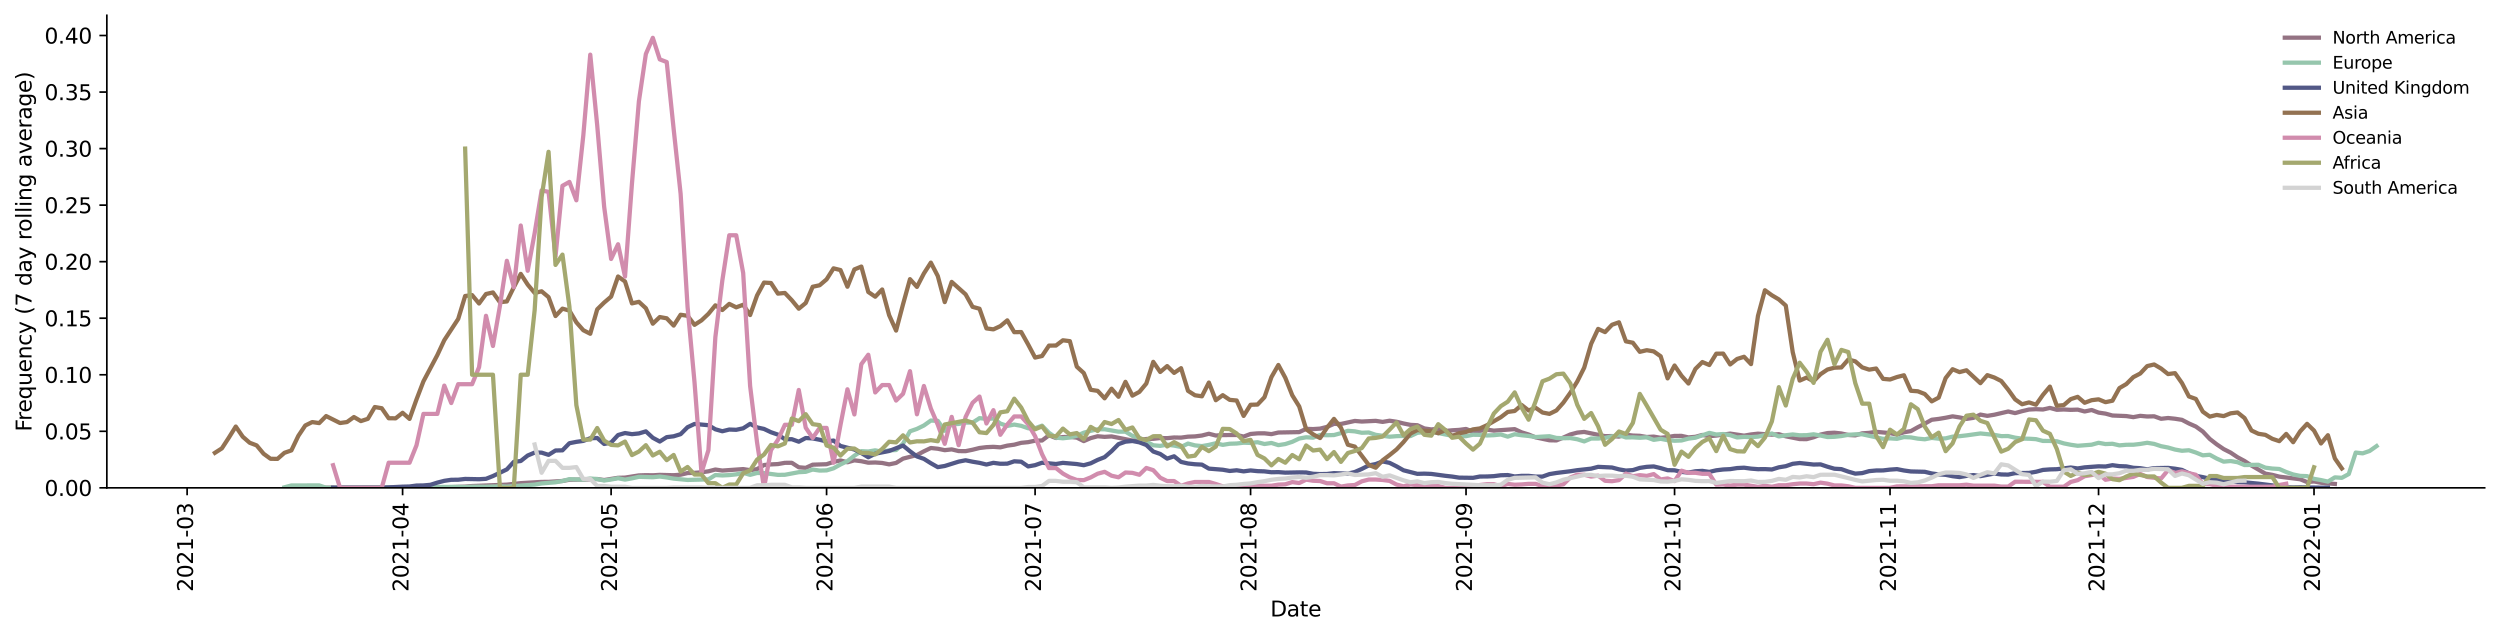 <?xml version="1.0" encoding="utf-8" standalone="no"?>
<!DOCTYPE svg PUBLIC "-//W3C//DTD SVG 1.1//EN"
  "http://www.w3.org/Graphics/SVG/1.1/DTD/svg11.dtd">
<svg height="298.621pt" version="1.1" viewBox="0 0 1173.344 298.621" width="1173.344pt" xmlns="http://www.w3.org/2000/svg" xmlns:xlink="http://www.w3.org/1999/xlink">
 <defs>
  <style type="text/css">*{stroke-linecap:butt;stroke-linejoin:round;}</style>
 </defs>
 <g id="figure_1">
  <g id="patch_1">
   <path d="M 0 298.621 
L 1173.344 298.621 
L 1173.344 0 
L 0 0 
z
" style="fill:#ffffff;"/>
  </g>
  <g id="axes_1">
   <g id="patch_2">
    <path d="M 50.144 228.96 
L 1166.144 228.96 
L 1166.144 7.2 
L 50.144 7.2 
z
" style="fill:#ffffff;"/>
   </g>
   <g id="matplotlib.axis_1">
    <g id="xtick_1">
     <g id="line2d_1">
      <defs>
       <path d="M 0 0 
L 0 3.5 
" id="m222f4c1ea3" style="stroke:#000000;stroke-width:0.8;"/>
      </defs>
      <g>
       <use style="stroke:#000000;stroke-width:0.8;" x="87.822" xlink:href="#m222f4c1ea3" y="228.96"/>
      </g>
     </g>
     <g id="text_1">
      <!-- 2021-03 -->
      <g transform="translate(90.582 277.743)rotate(-90)scale(0.1 -0.1)">
       <defs>
        <path d="M 1228 531 
L 3431 531 
L 3431 0 
L 469 0 
L 469 531 
Q 828 903 1448 1529 
Q 2069 2156 2228 2338 
Q 2531 2678 2651 2914 
Q 2772 3150 2772 3378 
Q 2772 3750 2511 3984 
Q 2250 4219 1831 4219 
Q 1534 4219 1204 4116 
Q 875 4013 500 3803 
L 500 4441 
Q 881 4594 1212 4672 
Q 1544 4750 1819 4750 
Q 2544 4750 2975 4387 
Q 3406 4025 3406 3419 
Q 3406 3131 3298 2873 
Q 3191 2616 2906 2266 
Q 2828 2175 2409 1742 
Q 1991 1309 1228 531 
z
" id="DejaVuSans-32" transform="scale(0.016)"/>
        <path d="M 2034 4250 
Q 1547 4250 1301 3770 
Q 1056 3291 1056 2328 
Q 1056 1369 1301 889 
Q 1547 409 2034 409 
Q 2525 409 2770 889 
Q 3016 1369 3016 2328 
Q 3016 3291 2770 3770 
Q 2525 4250 2034 4250 
z
M 2034 4750 
Q 2819 4750 3233 4129 
Q 3647 3509 3647 2328 
Q 3647 1150 3233 529 
Q 2819 -91 2034 -91 
Q 1250 -91 836 529 
Q 422 1150 422 2328 
Q 422 3509 836 4129 
Q 1250 4750 2034 4750 
z
" id="DejaVuSans-30" transform="scale(0.016)"/>
        <path d="M 794 531 
L 1825 531 
L 1825 4091 
L 703 3866 
L 703 4441 
L 1819 4666 
L 2450 4666 
L 2450 531 
L 3481 531 
L 3481 0 
L 794 0 
L 794 531 
z
" id="DejaVuSans-31" transform="scale(0.016)"/>
        <path d="M 313 2009 
L 1997 2009 
L 1997 1497 
L 313 1497 
L 313 2009 
z
" id="DejaVuSans-2d" transform="scale(0.016)"/>
        <path d="M 2597 2516 
Q 3050 2419 3304 2112 
Q 3559 1806 3559 1356 
Q 3559 666 3084 287 
Q 2609 -91 1734 -91 
Q 1441 -91 1130 -33 
Q 819 25 488 141 
L 488 750 
Q 750 597 1062 519 
Q 1375 441 1716 441 
Q 2309 441 2620 675 
Q 2931 909 2931 1356 
Q 2931 1769 2642 2001 
Q 2353 2234 1838 2234 
L 1294 2234 
L 1294 2753 
L 1863 2753 
Q 2328 2753 2575 2939 
Q 2822 3125 2822 3475 
Q 2822 3834 2567 4026 
Q 2313 4219 1838 4219 
Q 1578 4219 1281 4162 
Q 984 4106 628 3988 
L 628 4550 
Q 988 4650 1302 4700 
Q 1616 4750 1894 4750 
Q 2613 4750 3031 4423 
Q 3450 4097 3450 3541 
Q 3450 3153 3228 2886 
Q 3006 2619 2597 2516 
z
" id="DejaVuSans-33" transform="scale(0.016)"/>
       </defs>
       <use xlink:href="#DejaVuSans-32"/>
       <use x="63.623" xlink:href="#DejaVuSans-30"/>
       <use x="127.246" xlink:href="#DejaVuSans-32"/>
       <use x="190.869" xlink:href="#DejaVuSans-31"/>
       <use x="254.492" xlink:href="#DejaVuSans-2d"/>
       <use x="290.576" xlink:href="#DejaVuSans-30"/>
       <use x="354.199" xlink:href="#DejaVuSans-33"/>
      </g>
     </g>
    </g>
    <g id="xtick_2">
     <g id="line2d_2">
      <g>
       <use style="stroke:#000000;stroke-width:0.8;" x="188.951" xlink:href="#m222f4c1ea3" y="228.96"/>
      </g>
     </g>
     <g id="text_2">
      <!-- 2021-04 -->
      <g transform="translate(191.71 277.743)rotate(-90)scale(0.1 -0.1)">
       <defs>
        <path d="M 2419 4116 
L 825 1625 
L 2419 1625 
L 2419 4116 
z
M 2253 4666 
L 3047 4666 
L 3047 1625 
L 3713 1625 
L 3713 1100 
L 3047 1100 
L 3047 0 
L 2419 0 
L 2419 1100 
L 313 1100 
L 313 1709 
L 2253 4666 
z
" id="DejaVuSans-34" transform="scale(0.016)"/>
       </defs>
       <use xlink:href="#DejaVuSans-32"/>
       <use x="63.623" xlink:href="#DejaVuSans-30"/>
       <use x="127.246" xlink:href="#DejaVuSans-32"/>
       <use x="190.869" xlink:href="#DejaVuSans-31"/>
       <use x="254.492" xlink:href="#DejaVuSans-2d"/>
       <use x="290.576" xlink:href="#DejaVuSans-30"/>
       <use x="354.199" xlink:href="#DejaVuSans-34"/>
      </g>
     </g>
    </g>
    <g id="xtick_3">
     <g id="line2d_3">
      <g>
       <use style="stroke:#000000;stroke-width:0.8;" x="286.817" xlink:href="#m222f4c1ea3" y="228.96"/>
      </g>
     </g>
     <g id="text_3">
      <!-- 2021-05 -->
      <g transform="translate(289.576 277.743)rotate(-90)scale(0.1 -0.1)">
       <defs>
        <path d="M 691 4666 
L 3169 4666 
L 3169 4134 
L 1269 4134 
L 1269 2991 
Q 1406 3038 1543 3061 
Q 1681 3084 1819 3084 
Q 2600 3084 3056 2656 
Q 3513 2228 3513 1497 
Q 3513 744 3044 326 
Q 2575 -91 1722 -91 
Q 1428 -91 1123 -41 
Q 819 9 494 109 
L 494 744 
Q 775 591 1075 516 
Q 1375 441 1709 441 
Q 2250 441 2565 725 
Q 2881 1009 2881 1497 
Q 2881 1984 2565 2268 
Q 2250 2553 1709 2553 
Q 1456 2553 1204 2497 
Q 953 2441 691 2322 
L 691 4666 
z
" id="DejaVuSans-35" transform="scale(0.016)"/>
       </defs>
       <use xlink:href="#DejaVuSans-32"/>
       <use x="63.623" xlink:href="#DejaVuSans-30"/>
       <use x="127.246" xlink:href="#DejaVuSans-32"/>
       <use x="190.869" xlink:href="#DejaVuSans-31"/>
       <use x="254.492" xlink:href="#DejaVuSans-2d"/>
       <use x="290.576" xlink:href="#DejaVuSans-30"/>
       <use x="354.199" xlink:href="#DejaVuSans-35"/>
      </g>
     </g>
    </g>
    <g id="xtick_4">
     <g id="line2d_4">
      <g>
       <use style="stroke:#000000;stroke-width:0.8;" x="387.945" xlink:href="#m222f4c1ea3" y="228.96"/>
      </g>
     </g>
     <g id="text_4">
      <!-- 2021-06 -->
      <g transform="translate(390.704 277.743)rotate(-90)scale(0.1 -0.1)">
       <defs>
        <path d="M 2113 2584 
Q 1688 2584 1439 2293 
Q 1191 2003 1191 1497 
Q 1191 994 1439 701 
Q 1688 409 2113 409 
Q 2538 409 2786 701 
Q 3034 994 3034 1497 
Q 3034 2003 2786 2293 
Q 2538 2584 2113 2584 
z
M 3366 4563 
L 3366 3988 
Q 3128 4100 2886 4159 
Q 2644 4219 2406 4219 
Q 1781 4219 1451 3797 
Q 1122 3375 1075 2522 
Q 1259 2794 1537 2939 
Q 1816 3084 2150 3084 
Q 2853 3084 3261 2657 
Q 3669 2231 3669 1497 
Q 3669 778 3244 343 
Q 2819 -91 2113 -91 
Q 1303 -91 875 529 
Q 447 1150 447 2328 
Q 447 3434 972 4092 
Q 1497 4750 2381 4750 
Q 2619 4750 2861 4703 
Q 3103 4656 3366 4563 
z
" id="DejaVuSans-36" transform="scale(0.016)"/>
       </defs>
       <use xlink:href="#DejaVuSans-32"/>
       <use x="63.623" xlink:href="#DejaVuSans-30"/>
       <use x="127.246" xlink:href="#DejaVuSans-32"/>
       <use x="190.869" xlink:href="#DejaVuSans-31"/>
       <use x="254.492" xlink:href="#DejaVuSans-2d"/>
       <use x="290.576" xlink:href="#DejaVuSans-30"/>
       <use x="354.199" xlink:href="#DejaVuSans-36"/>
      </g>
     </g>
    </g>
    <g id="xtick_5">
     <g id="line2d_5">
      <g>
       <use style="stroke:#000000;stroke-width:0.8;" x="485.811" xlink:href="#m222f4c1ea3" y="228.96"/>
      </g>
     </g>
     <g id="text_5">
      <!-- 2021-07 -->
      <g transform="translate(488.57 277.743)rotate(-90)scale(0.1 -0.1)">
       <defs>
        <path d="M 525 4666 
L 3525 4666 
L 3525 4397 
L 1831 0 
L 1172 0 
L 2766 4134 
L 525 4134 
L 525 4666 
z
" id="DejaVuSans-37" transform="scale(0.016)"/>
       </defs>
       <use xlink:href="#DejaVuSans-32"/>
       <use x="63.623" xlink:href="#DejaVuSans-30"/>
       <use x="127.246" xlink:href="#DejaVuSans-32"/>
       <use x="190.869" xlink:href="#DejaVuSans-31"/>
       <use x="254.492" xlink:href="#DejaVuSans-2d"/>
       <use x="290.576" xlink:href="#DejaVuSans-30"/>
       <use x="354.199" xlink:href="#DejaVuSans-37"/>
      </g>
     </g>
    </g>
    <g id="xtick_6">
     <g id="line2d_6">
      <g>
       <use style="stroke:#000000;stroke-width:0.8;" x="586.939" xlink:href="#m222f4c1ea3" y="228.96"/>
      </g>
     </g>
     <g id="text_6">
      <!-- 2021-08 -->
      <g transform="translate(589.699 277.743)rotate(-90)scale(0.1 -0.1)">
       <defs>
        <path d="M 2034 2216 
Q 1584 2216 1326 1975 
Q 1069 1734 1069 1313 
Q 1069 891 1326 650 
Q 1584 409 2034 409 
Q 2484 409 2743 651 
Q 3003 894 3003 1313 
Q 3003 1734 2745 1975 
Q 2488 2216 2034 2216 
z
M 1403 2484 
Q 997 2584 770 2862 
Q 544 3141 544 3541 
Q 544 4100 942 4425 
Q 1341 4750 2034 4750 
Q 2731 4750 3128 4425 
Q 3525 4100 3525 3541 
Q 3525 3141 3298 2862 
Q 3072 2584 2669 2484 
Q 3125 2378 3379 2068 
Q 3634 1759 3634 1313 
Q 3634 634 3220 271 
Q 2806 -91 2034 -91 
Q 1263 -91 848 271 
Q 434 634 434 1313 
Q 434 1759 690 2068 
Q 947 2378 1403 2484 
z
M 1172 3481 
Q 1172 3119 1398 2916 
Q 1625 2713 2034 2713 
Q 2441 2713 2670 2916 
Q 2900 3119 2900 3481 
Q 2900 3844 2670 4047 
Q 2441 4250 2034 4250 
Q 1625 4250 1398 4047 
Q 1172 3844 1172 3481 
z
" id="DejaVuSans-38" transform="scale(0.016)"/>
       </defs>
       <use xlink:href="#DejaVuSans-32"/>
       <use x="63.623" xlink:href="#DejaVuSans-30"/>
       <use x="127.246" xlink:href="#DejaVuSans-32"/>
       <use x="190.869" xlink:href="#DejaVuSans-31"/>
       <use x="254.492" xlink:href="#DejaVuSans-2d"/>
       <use x="290.576" xlink:href="#DejaVuSans-30"/>
       <use x="354.199" xlink:href="#DejaVuSans-38"/>
      </g>
     </g>
    </g>
    <g id="xtick_7">
     <g id="line2d_7">
      <g>
       <use style="stroke:#000000;stroke-width:0.8;" x="688.068" xlink:href="#m222f4c1ea3" y="228.96"/>
      </g>
     </g>
     <g id="text_7">
      <!-- 2021-09 -->
      <g transform="translate(690.827 277.743)rotate(-90)scale(0.1 -0.1)">
       <defs>
        <path d="M 703 97 
L 703 672 
Q 941 559 1184 500 
Q 1428 441 1663 441 
Q 2288 441 2617 861 
Q 2947 1281 2994 2138 
Q 2813 1869 2534 1725 
Q 2256 1581 1919 1581 
Q 1219 1581 811 2004 
Q 403 2428 403 3163 
Q 403 3881 828 4315 
Q 1253 4750 1959 4750 
Q 2769 4750 3195 4129 
Q 3622 3509 3622 2328 
Q 3622 1225 3098 567 
Q 2575 -91 1691 -91 
Q 1453 -91 1209 -44 
Q 966 3 703 97 
z
M 1959 2075 
Q 2384 2075 2632 2365 
Q 2881 2656 2881 3163 
Q 2881 3666 2632 3958 
Q 2384 4250 1959 4250 
Q 1534 4250 1286 3958 
Q 1038 3666 1038 3163 
Q 1038 2656 1286 2365 
Q 1534 2075 1959 2075 
z
" id="DejaVuSans-39" transform="scale(0.016)"/>
       </defs>
       <use xlink:href="#DejaVuSans-32"/>
       <use x="63.623" xlink:href="#DejaVuSans-30"/>
       <use x="127.246" xlink:href="#DejaVuSans-32"/>
       <use x="190.869" xlink:href="#DejaVuSans-31"/>
       <use x="254.492" xlink:href="#DejaVuSans-2d"/>
       <use x="290.576" xlink:href="#DejaVuSans-30"/>
       <use x="354.199" xlink:href="#DejaVuSans-39"/>
      </g>
     </g>
    </g>
    <g id="xtick_8">
     <g id="line2d_8">
      <g>
       <use style="stroke:#000000;stroke-width:0.8;" x="785.934" xlink:href="#m222f4c1ea3" y="228.96"/>
      </g>
     </g>
     <g id="text_8">
      <!-- 2021-10 -->
      <g transform="translate(788.693 277.743)rotate(-90)scale(0.1 -0.1)">
       <use xlink:href="#DejaVuSans-32"/>
       <use x="63.623" xlink:href="#DejaVuSans-30"/>
       <use x="127.246" xlink:href="#DejaVuSans-32"/>
       <use x="190.869" xlink:href="#DejaVuSans-31"/>
       <use x="254.492" xlink:href="#DejaVuSans-2d"/>
       <use x="290.576" xlink:href="#DejaVuSans-31"/>
       <use x="354.199" xlink:href="#DejaVuSans-30"/>
      </g>
     </g>
    </g>
    <g id="xtick_9">
     <g id="line2d_9">
      <g>
       <use style="stroke:#000000;stroke-width:0.8;" x="887.062" xlink:href="#m222f4c1ea3" y="228.96"/>
      </g>
     </g>
     <g id="text_9">
      <!-- 2021-11 -->
      <g transform="translate(889.822 277.743)rotate(-90)scale(0.1 -0.1)">
       <use xlink:href="#DejaVuSans-32"/>
       <use x="63.623" xlink:href="#DejaVuSans-30"/>
       <use x="127.246" xlink:href="#DejaVuSans-32"/>
       <use x="190.869" xlink:href="#DejaVuSans-31"/>
       <use x="254.492" xlink:href="#DejaVuSans-2d"/>
       <use x="290.576" xlink:href="#DejaVuSans-31"/>
       <use x="354.199" xlink:href="#DejaVuSans-31"/>
      </g>
     </g>
    </g>
    <g id="xtick_10">
     <g id="line2d_10">
      <g>
       <use style="stroke:#000000;stroke-width:0.8;" x="984.928" xlink:href="#m222f4c1ea3" y="228.96"/>
      </g>
     </g>
     <g id="text_10">
      <!-- 2021-12 -->
      <g transform="translate(987.688 277.743)rotate(-90)scale(0.1 -0.1)">
       <use xlink:href="#DejaVuSans-32"/>
       <use x="63.623" xlink:href="#DejaVuSans-30"/>
       <use x="127.246" xlink:href="#DejaVuSans-32"/>
       <use x="190.869" xlink:href="#DejaVuSans-31"/>
       <use x="254.492" xlink:href="#DejaVuSans-2d"/>
       <use x="290.576" xlink:href="#DejaVuSans-31"/>
       <use x="354.199" xlink:href="#DejaVuSans-32"/>
      </g>
     </g>
    </g>
    <g id="xtick_11">
     <g id="line2d_11">
      <g>
       <use style="stroke:#000000;stroke-width:0.8;" x="1086.057" xlink:href="#m222f4c1ea3" y="228.96"/>
      </g>
     </g>
     <g id="text_11">
      <!-- 2022-01 -->
      <g transform="translate(1088.816 277.743)rotate(-90)scale(0.1 -0.1)">
       <use xlink:href="#DejaVuSans-32"/>
       <use x="63.623" xlink:href="#DejaVuSans-30"/>
       <use x="127.246" xlink:href="#DejaVuSans-32"/>
       <use x="190.869" xlink:href="#DejaVuSans-32"/>
       <use x="254.492" xlink:href="#DejaVuSans-2d"/>
       <use x="290.576" xlink:href="#DejaVuSans-30"/>
       <use x="354.199" xlink:href="#DejaVuSans-31"/>
      </g>
     </g>
    </g>
    <g id="text_12">
     <!-- Date -->
     <g transform="translate(596.193 289.341)scale(0.1 -0.1)">
      <defs>
       <path d="M 1259 4147 
L 1259 519 
L 2022 519 
Q 2988 519 3436 956 
Q 3884 1394 3884 2338 
Q 3884 3275 3436 3711 
Q 2988 4147 2022 4147 
L 1259 4147 
z
M 628 4666 
L 1925 4666 
Q 3281 4666 3915 4102 
Q 4550 3538 4550 2338 
Q 4550 1131 3912 565 
Q 3275 0 1925 0 
L 628 0 
L 628 4666 
z
" id="DejaVuSans-44" transform="scale(0.016)"/>
       <path d="M 2194 1759 
Q 1497 1759 1228 1600 
Q 959 1441 959 1056 
Q 959 750 1161 570 
Q 1363 391 1709 391 
Q 2188 391 2477 730 
Q 2766 1069 2766 1631 
L 2766 1759 
L 2194 1759 
z
M 3341 1997 
L 3341 0 
L 2766 0 
L 2766 531 
Q 2569 213 2275 61 
Q 1981 -91 1556 -91 
Q 1019 -91 701 211 
Q 384 513 384 1019 
Q 384 1609 779 1909 
Q 1175 2209 1959 2209 
L 2766 2209 
L 2766 2266 
Q 2766 2663 2505 2880 
Q 2244 3097 1772 3097 
Q 1472 3097 1187 3025 
Q 903 2953 641 2809 
L 641 3341 
Q 956 3463 1253 3523 
Q 1550 3584 1831 3584 
Q 2591 3584 2966 3190 
Q 3341 2797 3341 1997 
z
" id="DejaVuSans-61" transform="scale(0.016)"/>
       <path d="M 1172 4494 
L 1172 3500 
L 2356 3500 
L 2356 3053 
L 1172 3053 
L 1172 1153 
Q 1172 725 1289 603 
Q 1406 481 1766 481 
L 2356 481 
L 2356 0 
L 1766 0 
Q 1100 0 847 248 
Q 594 497 594 1153 
L 594 3053 
L 172 3053 
L 172 3500 
L 594 3500 
L 594 4494 
L 1172 4494 
z
" id="DejaVuSans-74" transform="scale(0.016)"/>
       <path d="M 3597 1894 
L 3597 1613 
L 953 1613 
Q 991 1019 1311 708 
Q 1631 397 2203 397 
Q 2534 397 2845 478 
Q 3156 559 3463 722 
L 3463 178 
Q 3153 47 2828 -22 
Q 2503 -91 2169 -91 
Q 1331 -91 842 396 
Q 353 884 353 1716 
Q 353 2575 817 3079 
Q 1281 3584 2069 3584 
Q 2775 3584 3186 3129 
Q 3597 2675 3597 1894 
z
M 3022 2063 
Q 3016 2534 2758 2815 
Q 2500 3097 2075 3097 
Q 1594 3097 1305 2825 
Q 1016 2553 972 2059 
L 3022 2063 
z
" id="DejaVuSans-65" transform="scale(0.016)"/>
      </defs>
      <use xlink:href="#DejaVuSans-44"/>
      <use x="77.002" xlink:href="#DejaVuSans-61"/>
      <use x="138.281" xlink:href="#DejaVuSans-74"/>
      <use x="177.49" xlink:href="#DejaVuSans-65"/>
     </g>
    </g>
   </g>
   <g id="matplotlib.axis_2">
    <g id="ytick_1">
     <g id="line2d_12">
      <defs>
       <path d="M 0 0 
L -3.5 0 
" id="mda8e8894b8" style="stroke:#000000;stroke-width:0.8;"/>
      </defs>
      <g>
       <use style="stroke:#000000;stroke-width:0.8;" x="50.144" xlink:href="#mda8e8894b8" y="228.96"/>
      </g>
     </g>
     <g id="text_13">
      <!-- 0.00 -->
      <g transform="translate(20.878 232.759)scale(0.1 -0.1)">
       <defs>
        <path d="M 684 794 
L 1344 794 
L 1344 0 
L 684 0 
L 684 794 
z
" id="DejaVuSans-2e" transform="scale(0.016)"/>
       </defs>
       <use xlink:href="#DejaVuSans-30"/>
       <use x="63.623" xlink:href="#DejaVuSans-2e"/>
       <use x="95.41" xlink:href="#DejaVuSans-30"/>
       <use x="159.033" xlink:href="#DejaVuSans-30"/>
      </g>
     </g>
    </g>
    <g id="ytick_2">
     <g id="line2d_13">
      <g>
       <use style="stroke:#000000;stroke-width:0.8;" x="50.144" xlink:href="#mda8e8894b8" y="202.423"/>
      </g>
     </g>
     <g id="text_14">
      <!-- 0.05 -->
      <g transform="translate(20.878 206.222)scale(0.1 -0.1)">
       <use xlink:href="#DejaVuSans-30"/>
       <use x="63.623" xlink:href="#DejaVuSans-2e"/>
       <use x="95.41" xlink:href="#DejaVuSans-30"/>
       <use x="159.033" xlink:href="#DejaVuSans-35"/>
      </g>
     </g>
    </g>
    <g id="ytick_3">
     <g id="line2d_14">
      <g>
       <use style="stroke:#000000;stroke-width:0.8;" x="50.144" xlink:href="#mda8e8894b8" y="175.886"/>
      </g>
     </g>
     <g id="text_15">
      <!-- 0.10 -->
      <g transform="translate(20.878 179.686)scale(0.1 -0.1)">
       <use xlink:href="#DejaVuSans-30"/>
       <use x="63.623" xlink:href="#DejaVuSans-2e"/>
       <use x="95.41" xlink:href="#DejaVuSans-31"/>
       <use x="159.033" xlink:href="#DejaVuSans-30"/>
      </g>
     </g>
    </g>
    <g id="ytick_4">
     <g id="line2d_15">
      <g>
       <use style="stroke:#000000;stroke-width:0.8;" x="50.144" xlink:href="#mda8e8894b8" y="149.349"/>
      </g>
     </g>
     <g id="text_16">
      <!-- 0.15 -->
      <g transform="translate(20.878 153.149)scale(0.1 -0.1)">
       <use xlink:href="#DejaVuSans-30"/>
       <use x="63.623" xlink:href="#DejaVuSans-2e"/>
       <use x="95.41" xlink:href="#DejaVuSans-31"/>
       <use x="159.033" xlink:href="#DejaVuSans-35"/>
      </g>
     </g>
    </g>
    <g id="ytick_5">
     <g id="line2d_16">
      <g>
       <use style="stroke:#000000;stroke-width:0.8;" x="50.144" xlink:href="#mda8e8894b8" y="122.813"/>
      </g>
     </g>
     <g id="text_17">
      <!-- 0.20 -->
      <g transform="translate(20.878 126.612)scale(0.1 -0.1)">
       <use xlink:href="#DejaVuSans-30"/>
       <use x="63.623" xlink:href="#DejaVuSans-2e"/>
       <use x="95.41" xlink:href="#DejaVuSans-32"/>
       <use x="159.033" xlink:href="#DejaVuSans-30"/>
      </g>
     </g>
    </g>
    <g id="ytick_6">
     <g id="line2d_17">
      <g>
       <use style="stroke:#000000;stroke-width:0.8;" x="50.144" xlink:href="#mda8e8894b8" y="96.276"/>
      </g>
     </g>
     <g id="text_18">
      <!-- 0.25 -->
      <g transform="translate(20.878 100.075)scale(0.1 -0.1)">
       <use xlink:href="#DejaVuSans-30"/>
       <use x="63.623" xlink:href="#DejaVuSans-2e"/>
       <use x="95.41" xlink:href="#DejaVuSans-32"/>
       <use x="159.033" xlink:href="#DejaVuSans-35"/>
      </g>
     </g>
    </g>
    <g id="ytick_7">
     <g id="line2d_18">
      <g>
       <use style="stroke:#000000;stroke-width:0.8;" x="50.144" xlink:href="#mda8e8894b8" y="69.739"/>
      </g>
     </g>
     <g id="text_19">
      <!-- 0.30 -->
      <g transform="translate(20.878 73.538)scale(0.1 -0.1)">
       <use xlink:href="#DejaVuSans-30"/>
       <use x="63.623" xlink:href="#DejaVuSans-2e"/>
       <use x="95.41" xlink:href="#DejaVuSans-33"/>
       <use x="159.033" xlink:href="#DejaVuSans-30"/>
      </g>
     </g>
    </g>
    <g id="ytick_8">
     <g id="line2d_19">
      <g>
       <use style="stroke:#000000;stroke-width:0.8;" x="50.144" xlink:href="#mda8e8894b8" y="43.202"/>
      </g>
     </g>
     <g id="text_20">
      <!-- 0.35 -->
      <g transform="translate(20.878 47.001)scale(0.1 -0.1)">
       <use xlink:href="#DejaVuSans-30"/>
       <use x="63.623" xlink:href="#DejaVuSans-2e"/>
       <use x="95.41" xlink:href="#DejaVuSans-33"/>
       <use x="159.033" xlink:href="#DejaVuSans-35"/>
      </g>
     </g>
    </g>
    <g id="ytick_9">
     <g id="line2d_20">
      <g>
       <use style="stroke:#000000;stroke-width:0.8;" x="50.144" xlink:href="#mda8e8894b8" y="16.665"/>
      </g>
     </g>
     <g id="text_21">
      <!-- 0.40 -->
      <g transform="translate(20.878 20.464)scale(0.1 -0.1)">
       <use xlink:href="#DejaVuSans-30"/>
       <use x="63.623" xlink:href="#DejaVuSans-2e"/>
       <use x="95.41" xlink:href="#DejaVuSans-34"/>
       <use x="159.033" xlink:href="#DejaVuSans-30"/>
      </g>
     </g>
    </g>
    <g id="text_22">
     <!-- Frequency (7 day rolling average) -->
     <g transform="translate(14.798 202.529)rotate(-90)scale(0.1 -0.1)">
      <defs>
       <path d="M 628 4666 
L 3309 4666 
L 3309 4134 
L 1259 4134 
L 1259 2759 
L 3109 2759 
L 3109 2228 
L 1259 2228 
L 1259 0 
L 628 0 
L 628 4666 
z
" id="DejaVuSans-46" transform="scale(0.016)"/>
       <path d="M 2631 2963 
Q 2534 3019 2420 3045 
Q 2306 3072 2169 3072 
Q 1681 3072 1420 2755 
Q 1159 2438 1159 1844 
L 1159 0 
L 581 0 
L 581 3500 
L 1159 3500 
L 1159 2956 
Q 1341 3275 1631 3429 
Q 1922 3584 2338 3584 
Q 2397 3584 2469 3576 
Q 2541 3569 2628 3553 
L 2631 2963 
z
" id="DejaVuSans-72" transform="scale(0.016)"/>
       <path d="M 947 1747 
Q 947 1113 1208 752 
Q 1469 391 1925 391 
Q 2381 391 2643 752 
Q 2906 1113 2906 1747 
Q 2906 2381 2643 2742 
Q 2381 3103 1925 3103 
Q 1469 3103 1208 2742 
Q 947 2381 947 1747 
z
M 2906 525 
Q 2725 213 2448 61 
Q 2172 -91 1784 -91 
Q 1150 -91 751 415 
Q 353 922 353 1747 
Q 353 2572 751 3078 
Q 1150 3584 1784 3584 
Q 2172 3584 2448 3432 
Q 2725 3281 2906 2969 
L 2906 3500 
L 3481 3500 
L 3481 -1331 
L 2906 -1331 
L 2906 525 
z
" id="DejaVuSans-71" transform="scale(0.016)"/>
       <path d="M 544 1381 
L 544 3500 
L 1119 3500 
L 1119 1403 
Q 1119 906 1312 657 
Q 1506 409 1894 409 
Q 2359 409 2629 706 
Q 2900 1003 2900 1516 
L 2900 3500 
L 3475 3500 
L 3475 0 
L 2900 0 
L 2900 538 
Q 2691 219 2414 64 
Q 2138 -91 1772 -91 
Q 1169 -91 856 284 
Q 544 659 544 1381 
z
M 1991 3584 
L 1991 3584 
z
" id="DejaVuSans-75" transform="scale(0.016)"/>
       <path d="M 3513 2113 
L 3513 0 
L 2938 0 
L 2938 2094 
Q 2938 2591 2744 2837 
Q 2550 3084 2163 3084 
Q 1697 3084 1428 2787 
Q 1159 2491 1159 1978 
L 1159 0 
L 581 0 
L 581 3500 
L 1159 3500 
L 1159 2956 
Q 1366 3272 1645 3428 
Q 1925 3584 2291 3584 
Q 2894 3584 3203 3211 
Q 3513 2838 3513 2113 
z
" id="DejaVuSans-6e" transform="scale(0.016)"/>
       <path d="M 3122 3366 
L 3122 2828 
Q 2878 2963 2633 3030 
Q 2388 3097 2138 3097 
Q 1578 3097 1268 2742 
Q 959 2388 959 1747 
Q 959 1106 1268 751 
Q 1578 397 2138 397 
Q 2388 397 2633 464 
Q 2878 531 3122 666 
L 3122 134 
Q 2881 22 2623 -34 
Q 2366 -91 2075 -91 
Q 1284 -91 818 406 
Q 353 903 353 1747 
Q 353 2603 823 3093 
Q 1294 3584 2113 3584 
Q 2378 3584 2631 3529 
Q 2884 3475 3122 3366 
z
" id="DejaVuSans-63" transform="scale(0.016)"/>
       <path d="M 2059 -325 
Q 1816 -950 1584 -1140 
Q 1353 -1331 966 -1331 
L 506 -1331 
L 506 -850 
L 844 -850 
Q 1081 -850 1212 -737 
Q 1344 -625 1503 -206 
L 1606 56 
L 191 3500 
L 800 3500 
L 1894 763 
L 2988 3500 
L 3597 3500 
L 2059 -325 
z
" id="DejaVuSans-79" transform="scale(0.016)"/>
       <path id="DejaVuSans-20" transform="scale(0.016)"/>
       <path d="M 1984 4856 
Q 1566 4138 1362 3434 
Q 1159 2731 1159 2009 
Q 1159 1288 1364 580 
Q 1569 -128 1984 -844 
L 1484 -844 
Q 1016 -109 783 600 
Q 550 1309 550 2009 
Q 550 2706 781 3412 
Q 1013 4119 1484 4856 
L 1984 4856 
z
" id="DejaVuSans-28" transform="scale(0.016)"/>
       <path d="M 2906 2969 
L 2906 4863 
L 3481 4863 
L 3481 0 
L 2906 0 
L 2906 525 
Q 2725 213 2448 61 
Q 2172 -91 1784 -91 
Q 1150 -91 751 415 
Q 353 922 353 1747 
Q 353 2572 751 3078 
Q 1150 3584 1784 3584 
Q 2172 3584 2448 3432 
Q 2725 3281 2906 2969 
z
M 947 1747 
Q 947 1113 1208 752 
Q 1469 391 1925 391 
Q 2381 391 2643 752 
Q 2906 1113 2906 1747 
Q 2906 2381 2643 2742 
Q 2381 3103 1925 3103 
Q 1469 3103 1208 2742 
Q 947 2381 947 1747 
z
" id="DejaVuSans-64" transform="scale(0.016)"/>
       <path d="M 1959 3097 
Q 1497 3097 1228 2736 
Q 959 2375 959 1747 
Q 959 1119 1226 758 
Q 1494 397 1959 397 
Q 2419 397 2687 759 
Q 2956 1122 2956 1747 
Q 2956 2369 2687 2733 
Q 2419 3097 1959 3097 
z
M 1959 3584 
Q 2709 3584 3137 3096 
Q 3566 2609 3566 1747 
Q 3566 888 3137 398 
Q 2709 -91 1959 -91 
Q 1206 -91 779 398 
Q 353 888 353 1747 
Q 353 2609 779 3096 
Q 1206 3584 1959 3584 
z
" id="DejaVuSans-6f" transform="scale(0.016)"/>
       <path d="M 603 4863 
L 1178 4863 
L 1178 0 
L 603 0 
L 603 4863 
z
" id="DejaVuSans-6c" transform="scale(0.016)"/>
       <path d="M 603 3500 
L 1178 3500 
L 1178 0 
L 603 0 
L 603 3500 
z
M 603 4863 
L 1178 4863 
L 1178 4134 
L 603 4134 
L 603 4863 
z
" id="DejaVuSans-69" transform="scale(0.016)"/>
       <path d="M 2906 1791 
Q 2906 2416 2648 2759 
Q 2391 3103 1925 3103 
Q 1463 3103 1205 2759 
Q 947 2416 947 1791 
Q 947 1169 1205 825 
Q 1463 481 1925 481 
Q 2391 481 2648 825 
Q 2906 1169 2906 1791 
z
M 3481 434 
Q 3481 -459 3084 -895 
Q 2688 -1331 1869 -1331 
Q 1566 -1331 1297 -1286 
Q 1028 -1241 775 -1147 
L 775 -588 
Q 1028 -725 1275 -790 
Q 1522 -856 1778 -856 
Q 2344 -856 2625 -561 
Q 2906 -266 2906 331 
L 2906 616 
Q 2728 306 2450 153 
Q 2172 0 1784 0 
Q 1141 0 747 490 
Q 353 981 353 1791 
Q 353 2603 747 3093 
Q 1141 3584 1784 3584 
Q 2172 3584 2450 3431 
Q 2728 3278 2906 2969 
L 2906 3500 
L 3481 3500 
L 3481 434 
z
" id="DejaVuSans-67" transform="scale(0.016)"/>
       <path d="M 191 3500 
L 800 3500 
L 1894 563 
L 2988 3500 
L 3597 3500 
L 2284 0 
L 1503 0 
L 191 3500 
z
" id="DejaVuSans-76" transform="scale(0.016)"/>
       <path d="M 513 4856 
L 1013 4856 
Q 1481 4119 1714 3412 
Q 1947 2706 1947 2009 
Q 1947 1309 1714 600 
Q 1481 -109 1013 -844 
L 513 -844 
Q 928 -128 1133 580 
Q 1338 1288 1338 2009 
Q 1338 2731 1133 3434 
Q 928 4138 513 4856 
z
" id="DejaVuSans-29" transform="scale(0.016)"/>
      </defs>
      <use xlink:href="#DejaVuSans-46"/>
      <use x="50.27" xlink:href="#DejaVuSans-72"/>
      <use x="89.133" xlink:href="#DejaVuSans-65"/>
      <use x="150.656" xlink:href="#DejaVuSans-71"/>
      <use x="214.133" xlink:href="#DejaVuSans-75"/>
      <use x="277.512" xlink:href="#DejaVuSans-65"/>
      <use x="339.035" xlink:href="#DejaVuSans-6e"/>
      <use x="402.414" xlink:href="#DejaVuSans-63"/>
      <use x="457.395" xlink:href="#DejaVuSans-79"/>
      <use x="516.574" xlink:href="#DejaVuSans-20"/>
      <use x="548.361" xlink:href="#DejaVuSans-28"/>
      <use x="587.375" xlink:href="#DejaVuSans-37"/>
      <use x="650.998" xlink:href="#DejaVuSans-20"/>
      <use x="682.785" xlink:href="#DejaVuSans-64"/>
      <use x="746.262" xlink:href="#DejaVuSans-61"/>
      <use x="807.541" xlink:href="#DejaVuSans-79"/>
      <use x="866.721" xlink:href="#DejaVuSans-20"/>
      <use x="898.508" xlink:href="#DejaVuSans-72"/>
      <use x="937.371" xlink:href="#DejaVuSans-6f"/>
      <use x="998.553" xlink:href="#DejaVuSans-6c"/>
      <use x="1026.336" xlink:href="#DejaVuSans-6c"/>
      <use x="1054.119" xlink:href="#DejaVuSans-69"/>
      <use x="1081.902" xlink:href="#DejaVuSans-6e"/>
      <use x="1145.281" xlink:href="#DejaVuSans-67"/>
      <use x="1208.758" xlink:href="#DejaVuSans-20"/>
      <use x="1240.545" xlink:href="#DejaVuSans-61"/>
      <use x="1301.824" xlink:href="#DejaVuSans-76"/>
      <use x="1361.004" xlink:href="#DejaVuSans-65"/>
      <use x="1422.527" xlink:href="#DejaVuSans-72"/>
      <use x="1463.641" xlink:href="#DejaVuSans-61"/>
      <use x="1524.92" xlink:href="#DejaVuSans-67"/>
      <use x="1588.396" xlink:href="#DejaVuSans-65"/>
      <use x="1649.92" xlink:href="#DejaVuSans-29"/>
     </g>
    </g>
   </g>
   <g id="line2d_21">
    <path clip-path="url(#p1a91539f61)" d="M 149.804 228.857 
L 159.591 228.9 
L 175.902 228.842 
L 211.786 228.633 
L 218.31 228.391 
L 221.573 228.111 
L 237.884 227.464 
L 244.408 226.76 
L 254.195 226.176 
L 257.457 226.159 
L 263.981 225.74 
L 267.243 225.165 
L 273.768 225.069 
L 280.292 224.824 
L 283.554 225.301 
L 290.079 224.246 
L 293.341 224.161 
L 299.865 223.125 
L 303.128 223.014 
L 306.39 223.073 
L 309.652 222.877 
L 316.176 223.044 
L 319.439 222.793 
L 322.701 222.017 
L 325.963 221.922 
L 329.225 221.676 
L 332.488 221.205 
L 335.75 220.367 
L 339.012 220.853 
L 348.799 220.16 
L 352.061 220.675 
L 355.323 220.172 
L 358.585 218.254 
L 361.847 217.959 
L 365.11 217.803 
L 368.372 217.224 
L 371.634 217.216 
L 374.896 219.311 
L 378.158 219.59 
L 381.421 218.092 
L 387.945 217.877 
L 391.207 216.775 
L 394.469 216.107 
L 397.732 216.968 
L 400.994 216.056 
L 404.256 216.464 
L 407.518 217.161 
L 410.78 217.059 
L 414.043 217.289 
L 417.305 217.948 
L 420.567 217.273 
L 423.829 215.251 
L 430.354 213.559 
L 433.616 211.828 
L 436.878 210.263 
L 440.14 210.612 
L 443.402 211.282 
L 446.665 210.914 
L 449.927 211.708 
L 453.189 211.744 
L 456.451 211.077 
L 459.713 210.262 
L 462.976 209.868 
L 466.238 209.715 
L 469.5 209.955 
L 472.762 209.15 
L 476.024 208.706 
L 479.287 207.839 
L 482.549 207.519 
L 485.811 206.826 
L 489.073 206.74 
L 492.336 204.297 
L 495.598 205.58 
L 498.86 205.125 
L 502.122 205.055 
L 505.384 205.392 
L 508.647 207.022 
L 511.909 205.612 
L 515.171 204.75 
L 518.433 205.034 
L 521.695 204.828 
L 531.482 206.77 
L 534.744 206.484 
L 538.006 206.04 
L 541.269 205.944 
L 544.531 205.589 
L 547.793 205.642 
L 551.055 205.328 
L 554.317 205.393 
L 557.58 204.94 
L 560.842 204.824 
L 564.104 204.405 
L 567.366 203.574 
L 570.628 204.41 
L 573.891 204.194 
L 580.415 204.147 
L 583.677 204.907 
L 586.939 203.678 
L 590.202 203.396 
L 593.464 203.373 
L 596.726 203.751 
L 599.988 203 
L 609.775 202.799 
L 613.037 201.273 
L 616.299 201.383 
L 619.561 201.171 
L 622.824 200.358 
L 626.086 198.944 
L 629.348 198.985 
L 635.872 197.563 
L 639.135 197.845 
L 645.659 197.519 
L 648.921 198.011 
L 652.184 197.463 
L 655.446 197.947 
L 658.708 198.747 
L 661.97 199.408 
L 665.232 199.577 
L 668.495 201.088 
L 671.757 201.554 
L 675.019 201.245 
L 678.281 202.285 
L 681.543 201.959 
L 684.806 201.77 
L 688.068 201.327 
L 691.33 202.628 
L 694.592 202.225 
L 697.854 201.638 
L 701.117 202.122 
L 710.903 201.409 
L 714.165 202.918 
L 717.428 203.925 
L 720.69 205.268 
L 727.214 206.64 
L 730.476 206.705 
L 733.739 205.375 
L 737.001 203.912 
L 740.263 203.05 
L 743.525 202.719 
L 750.05 204.065 
L 753.312 204.705 
L 756.574 204.656 
L 759.836 204.915 
L 763.098 204.025 
L 766.361 204.423 
L 769.623 204.545 
L 772.885 205.107 
L 776.147 204.919 
L 779.409 205.487 
L 782.672 205.11 
L 785.934 204.593 
L 789.196 204.577 
L 792.458 205.297 
L 795.72 205.014 
L 798.983 204.128 
L 802.245 204.715 
L 805.507 204.43 
L 812.032 203.506 
L 818.556 204.469 
L 821.818 203.903 
L 825.08 203.538 
L 831.605 204.015 
L 834.867 203.78 
L 838.129 204.768 
L 844.654 206.07 
L 847.916 206.109 
L 851.178 205.234 
L 854.44 203.962 
L 857.702 203.252 
L 860.965 203.092 
L 864.227 203.443 
L 867.489 204.154 
L 870.751 204.341 
L 874.013 203.38 
L 877.276 203.157 
L 880.538 202.671 
L 887.062 203.272 
L 890.324 203.967 
L 893.587 202.879 
L 896.849 202.332 
L 900.111 200.502 
L 903.373 198.829 
L 906.635 197.008 
L 909.898 196.612 
L 913.16 196.067 
L 916.422 195.406 
L 919.684 195.909 
L 922.946 196.607 
L 926.209 196.105 
L 929.471 194.584 
L 932.733 195.176 
L 935.995 194.648 
L 942.52 193.132 
L 945.782 193.882 
L 949.044 192.971 
L 952.306 192.209 
L 955.568 192.044 
L 958.831 192.191 
L 962.093 191.446 
L 965.355 192.331 
L 968.617 192.183 
L 971.88 192.357 
L 975.142 192.251 
L 978.404 193.123 
L 981.666 192.428 
L 984.928 193.648 
L 988.191 194.129 
L 991.453 195.015 
L 997.977 195.279 
L 1001.239 195.781 
L 1004.502 195.172 
L 1007.764 195.476 
L 1011.026 195.387 
L 1014.288 196.553 
L 1017.55 196.187 
L 1020.813 196.531 
L 1024.075 197.044 
L 1027.337 198.749 
L 1030.599 200.195 
L 1033.861 202.534 
L 1037.124 206.007 
L 1040.386 208.538 
L 1043.648 210.767 
L 1046.91 212.423 
L 1050.172 214.607 
L 1053.435 216.357 
L 1056.697 218.494 
L 1063.221 222.294 
L 1066.483 222.868 
L 1069.746 223.7 
L 1079.532 224.928 
L 1082.794 226.248 
L 1086.057 225.96 
L 1089.319 226.577 
L 1095.843 227.127 
L 1095.843 227.127 
" style="fill:none;stroke:#947383;stroke-linecap:square;stroke-width:2;"/>
   </g>
   <g id="line2d_22">
    <path clip-path="url(#p1a91539f61)" d="M 133.493 228.711 
L 136.755 227.85 
L 149.804 227.813 
L 153.066 228.922 
L 185.688 228.828 
L 195.475 228.656 
L 205.262 228.567 
L 215.048 228.485 
L 218.31 228.59 
L 221.573 228.417 
L 228.097 228.427 
L 234.621 228.248 
L 237.884 228.382 
L 250.932 227.426 
L 254.195 226.894 
L 260.719 226.356 
L 263.981 225.764 
L 267.243 224.884 
L 273.768 225.131 
L 277.03 224.576 
L 280.292 224.846 
L 283.554 225.519 
L 286.817 225.062 
L 290.079 224.457 
L 293.341 225.094 
L 296.603 224.503 
L 299.865 223.786 
L 306.39 223.982 
L 309.652 223.661 
L 312.914 224.083 
L 316.176 224.633 
L 322.701 225.255 
L 332.488 225 
L 335.75 222.953 
L 339.012 223.145 
L 342.274 222.975 
L 345.536 222.633 
L 348.799 221.92 
L 352.061 222.864 
L 355.323 221.995 
L 358.585 222.031 
L 365.11 222.878 
L 368.372 222.831 
L 374.896 221.616 
L 378.158 221.436 
L 381.421 220.37 
L 384.683 220.855 
L 387.945 220.772 
L 391.207 219.795 
L 394.469 217.995 
L 397.732 216.413 
L 400.994 213.873 
L 404.256 211.755 
L 407.518 211.916 
L 410.78 211.357 
L 414.043 212.089 
L 417.305 211.357 
L 420.567 211.217 
L 423.829 208.205 
L 427.091 202.429 
L 430.354 201.294 
L 433.616 199.699 
L 436.878 197.379 
L 440.14 197.517 
L 443.402 202.184 
L 446.665 199.146 
L 449.927 198.97 
L 453.189 198.322 
L 456.451 198.37 
L 459.713 196.252 
L 462.976 196.57 
L 466.238 196.404 
L 469.5 198.797 
L 472.762 199.897 
L 476.024 199.269 
L 479.287 199.861 
L 482.549 200.993 
L 485.811 200.991 
L 489.073 199.783 
L 492.336 203.137 
L 495.598 205.404 
L 498.86 205.692 
L 502.122 205.346 
L 505.384 204.521 
L 508.647 203.087 
L 511.909 202.193 
L 515.171 201.504 
L 518.433 201.46 
L 524.958 202.61 
L 528.22 202.59 
L 531.482 204.576 
L 534.744 205.525 
L 541.269 208.986 
L 544.531 209.26 
L 547.793 208.697 
L 551.055 209.137 
L 554.317 209.782 
L 557.58 208.176 
L 560.842 209.034 
L 564.104 209.374 
L 567.366 208.803 
L 570.628 208.03 
L 573.891 208.792 
L 577.153 208.257 
L 580.415 208.156 
L 583.677 207.775 
L 586.939 207.888 
L 590.202 207.545 
L 593.464 208.392 
L 596.726 207.894 
L 599.988 208.922 
L 603.25 208.407 
L 606.513 207.358 
L 609.775 205.816 
L 613.037 205.231 
L 616.299 205.417 
L 619.561 204.135 
L 622.824 204.263 
L 626.086 204.184 
L 629.348 203.294 
L 632.61 202.196 
L 635.872 202.449 
L 639.135 203.116 
L 642.397 202.981 
L 645.659 204.08 
L 652.184 204.971 
L 655.446 204.706 
L 658.708 204.597 
L 661.97 204.677 
L 665.232 203.131 
L 668.495 202.82 
L 671.757 202.75 
L 675.019 203.253 
L 681.543 204.528 
L 684.806 204.771 
L 688.068 204.709 
L 691.33 204.042 
L 694.592 204.095 
L 697.854 204.385 
L 701.117 204.242 
L 704.379 203.914 
L 707.641 204.934 
L 710.903 203.81 
L 714.165 204.275 
L 717.428 204.607 
L 720.69 205.117 
L 727.214 204.729 
L 730.476 205.544 
L 733.739 205.68 
L 737.001 205.603 
L 740.263 206.156 
L 743.525 207.166 
L 746.787 205.818 
L 750.05 205.827 
L 753.312 205.516 
L 756.574 204.805 
L 759.836 204.229 
L 763.098 205.319 
L 766.361 205.26 
L 769.623 205.46 
L 772.885 205.246 
L 776.147 206.442 
L 779.409 205.955 
L 782.672 206.585 
L 785.934 206.86 
L 789.196 206.729 
L 792.458 205.862 
L 795.72 205.431 
L 802.245 203.166 
L 805.507 203.93 
L 808.769 203.706 
L 812.032 204.227 
L 815.294 205.319 
L 818.556 205.05 
L 821.818 205.165 
L 825.08 204.927 
L 831.605 203.452 
L 834.867 204.831 
L 838.129 204.274 
L 841.391 203.909 
L 844.654 204.294 
L 847.916 204.24 
L 851.178 203.838 
L 854.44 204.413 
L 857.702 205.12 
L 860.965 205.013 
L 864.227 204.652 
L 867.489 204.082 
L 870.751 203.855 
L 874.013 203.828 
L 883.8 205.962 
L 887.062 205.75 
L 890.324 205.948 
L 893.587 205.149 
L 896.849 205.291 
L 900.111 205.87 
L 903.373 206.171 
L 906.635 205.528 
L 909.898 205.885 
L 913.16 205.736 
L 916.422 204.933 
L 919.684 204.718 
L 922.946 204.343 
L 929.471 203.438 
L 935.995 204.101 
L 939.257 204.684 
L 942.52 204.667 
L 945.782 205.421 
L 949.044 205.876 
L 952.306 205.911 
L 955.568 206.117 
L 958.831 206.958 
L 962.093 206.963 
L 965.355 207.106 
L 968.617 208.098 
L 971.88 208.749 
L 975.142 209.224 
L 981.666 208.718 
L 984.928 207.82 
L 988.191 208.416 
L 991.453 208.28 
L 994.715 209.026 
L 997.977 208.747 
L 1001.239 208.734 
L 1004.502 208.355 
L 1007.764 207.814 
L 1011.026 208.35 
L 1014.288 209.417 
L 1017.55 210.043 
L 1020.813 210.991 
L 1024.075 211.566 
L 1027.337 211.321 
L 1030.599 212.387 
L 1033.861 213.707 
L 1037.124 213.431 
L 1040.386 215.225 
L 1043.648 216.673 
L 1046.91 216.373 
L 1050.172 216.936 
L 1053.435 218.264 
L 1059.959 218.134 
L 1063.221 219.493 
L 1066.483 219.913 
L 1069.746 220.109 
L 1073.008 221.534 
L 1076.27 222.684 
L 1079.532 223.349 
L 1082.794 223.465 
L 1086.057 224.745 
L 1089.319 225.315 
L 1092.581 226.031 
L 1095.843 224.047 
L 1099.105 224.262 
L 1102.368 222.484 
L 1105.63 212.408 
L 1108.892 212.775 
L 1112.154 211.655 
L 1115.416 209.368 
L 1115.416 209.368 
" style="fill:none;stroke:#96c6ad;stroke-linecap:square;stroke-width:2;"/>
   </g>
   <g id="line2d_23">
    <path clip-path="url(#p1a91539f61)" d="M 156.328 228.859 
L 162.853 228.92 
L 179.164 228.902 
L 188.951 228.415 
L 192.213 228.329 
L 195.475 227.888 
L 198.737 227.828 
L 201.999 227.545 
L 205.262 226.506 
L 208.524 225.67 
L 211.786 225.187 
L 215.048 225.151 
L 218.31 224.783 
L 224.835 224.918 
L 228.097 224.725 
L 231.359 223.424 
L 237.884 220.306 
L 241.146 216.771 
L 244.408 216.368 
L 247.67 213.79 
L 250.932 212.413 
L 254.195 212.44 
L 257.457 213.478 
L 260.719 211.434 
L 263.981 211.357 
L 267.243 208.019 
L 270.506 207.382 
L 273.768 206.932 
L 277.03 205.694 
L 280.292 205.567 
L 283.554 208.374 
L 286.817 207.703 
L 290.079 204.181 
L 293.341 203.239 
L 296.603 203.763 
L 299.865 203.429 
L 303.128 202.46 
L 306.39 205.467 
L 309.652 207.226 
L 312.914 205.169 
L 316.176 204.773 
L 319.439 203.767 
L 322.701 200.505 
L 325.963 198.975 
L 332.488 199.562 
L 335.75 201.486 
L 339.012 202.404 
L 342.274 201.6 
L 345.536 201.721 
L 348.799 201.023 
L 352.061 198.932 
L 355.323 200.605 
L 358.585 201.319 
L 361.847 202.862 
L 365.11 203.985 
L 368.372 206.135 
L 371.634 206.129 
L 374.896 207.302 
L 378.158 205.573 
L 381.421 205.764 
L 384.683 206.393 
L 387.945 207.213 
L 391.207 206.764 
L 394.469 209.303 
L 400.994 210.976 
L 404.256 212.622 
L 407.518 214.608 
L 410.78 212.95 
L 417.305 211.664 
L 423.829 209.116 
L 427.091 211.79 
L 430.354 214.223 
L 433.616 215.358 
L 436.878 217.408 
L 440.14 219.242 
L 443.402 218.705 
L 449.927 216.666 
L 453.189 216.024 
L 456.451 216.698 
L 459.713 217.236 
L 462.976 218.024 
L 466.238 217.224 
L 469.5 217.662 
L 472.762 217.613 
L 476.024 216.51 
L 479.287 216.694 
L 482.549 218.912 
L 485.811 218.32 
L 489.073 217.17 
L 495.598 217.772 
L 498.86 217.24 
L 505.384 217.797 
L 508.647 218.341 
L 511.909 217.447 
L 515.171 215.843 
L 518.433 214.563 
L 521.695 211.752 
L 524.958 208.446 
L 528.22 207.288 
L 531.482 206.979 
L 534.744 207.606 
L 538.006 208.849 
L 541.269 211.918 
L 544.531 213.06 
L 547.793 215.245 
L 551.055 214.153 
L 554.317 216.796 
L 557.58 217.534 
L 560.842 217.891 
L 564.104 218.06 
L 567.366 219.942 
L 573.891 220.463 
L 577.153 221.041 
L 580.415 220.719 
L 583.677 221.231 
L 586.939 220.795 
L 590.202 221.126 
L 593.464 221.236 
L 596.726 221.641 
L 599.988 221.58 
L 603.25 221.829 
L 609.775 221.696 
L 613.037 221.751 
L 616.299 222.371 
L 619.561 222.507 
L 622.824 222.447 
L 626.086 222.061 
L 632.61 222.294 
L 635.872 221.528 
L 639.135 220.094 
L 642.397 218.446 
L 645.659 217.809 
L 648.921 216.568 
L 652.184 217.235 
L 655.446 218.875 
L 658.708 220.721 
L 665.232 222.397 
L 668.495 222.303 
L 671.757 222.427 
L 678.281 223.31 
L 681.543 223.669 
L 684.806 224.172 
L 691.33 224.268 
L 694.592 223.644 
L 697.854 223.635 
L 701.117 223.476 
L 704.379 223.054 
L 707.641 222.968 
L 710.903 223.624 
L 714.165 223.333 
L 717.428 223.338 
L 720.69 223.674 
L 723.952 223.676 
L 727.214 222.514 
L 730.476 221.981 
L 737.001 221.173 
L 740.263 220.675 
L 746.787 219.957 
L 750.05 219.108 
L 756.574 219.42 
L 759.836 220.28 
L 763.098 220.854 
L 766.361 220.637 
L 769.623 219.606 
L 772.885 219.105 
L 776.147 218.917 
L 779.409 219.702 
L 782.672 220.668 
L 785.934 220.739 
L 789.196 221.471 
L 792.458 221.818 
L 795.72 221.183 
L 798.983 221.002 
L 802.245 221.484 
L 805.507 220.734 
L 808.769 220.341 
L 812.032 220.182 
L 815.294 219.675 
L 818.556 219.51 
L 821.818 219.947 
L 825.08 220.206 
L 828.343 220.167 
L 831.605 220.342 
L 834.867 219.332 
L 838.129 218.802 
L 841.391 217.681 
L 844.654 217.309 
L 851.178 218.027 
L 854.44 217.953 
L 857.702 219.046 
L 860.965 219.987 
L 864.227 220.179 
L 867.489 221.352 
L 870.751 222.293 
L 874.013 222.039 
L 877.276 221.116 
L 880.538 220.819 
L 883.8 220.788 
L 887.062 220.403 
L 890.324 220.177 
L 893.587 220.817 
L 896.849 221.271 
L 903.373 221.434 
L 906.635 222.212 
L 909.898 222.651 
L 913.16 222.85 
L 916.422 223.5 
L 919.684 223.915 
L 922.946 223.36 
L 926.209 222.973 
L 929.471 223.467 
L 935.995 222.251 
L 939.257 222.678 
L 942.52 222.754 
L 945.782 222.057 
L 952.306 221.96 
L 955.568 221.417 
L 958.831 220.555 
L 962.093 220.311 
L 965.355 220.219 
L 971.88 219.422 
L 975.142 219.862 
L 978.404 219.347 
L 984.928 218.858 
L 988.191 218.949 
L 991.453 218.328 
L 994.715 218.772 
L 997.977 218.889 
L 1001.239 219.554 
L 1004.502 219.732 
L 1007.764 220.288 
L 1011.026 219.713 
L 1017.55 219.598 
L 1020.813 219.978 
L 1024.075 220.549 
L 1027.337 222.138 
L 1030.599 223.319 
L 1033.861 223.933 
L 1037.124 224.665 
L 1040.386 225.267 
L 1050.172 226.273 
L 1053.435 226.375 
L 1059.959 227.001 
L 1066.483 227.809 
L 1069.746 228.54 
L 1073.008 228.727 
L 1076.27 228.784 
L 1079.532 228.725 
L 1089.319 228.877 
L 1092.581 228.848 
L 1092.581 228.848 
" style="fill:none;stroke:#525886;stroke-linecap:square;stroke-width:2;"/>
   </g>
   <g id="line2d_24">
    <path clip-path="url(#p1a91539f61)" d="M 100.871 212.525 
L 104.133 210.432 
L 107.395 205.417 
L 110.658 200.197 
L 113.92 204.963 
L 117.182 207.799 
L 120.444 209.035 
L 123.706 212.952 
L 126.969 215.322 
L 130.231 215.382 
L 133.493 212.524 
L 136.755 211.391 
L 140.017 204.574 
L 143.28 199.697 
L 146.542 198.091 
L 149.804 198.57 
L 153.066 195.279 
L 159.591 198.54 
L 162.853 198.083 
L 166.115 195.738 
L 169.377 197.631 
L 172.64 196.575 
L 175.902 191.036 
L 179.164 191.6 
L 182.426 196.295 
L 185.688 196.338 
L 188.951 193.743 
L 192.213 196.61 
L 195.475 187.487 
L 198.737 178.972 
L 205.262 166.651 
L 208.524 159.657 
L 215.048 149.697 
L 218.31 138.927 
L 221.573 138.508 
L 224.835 142.434 
L 228.097 137.995 
L 231.359 137.258 
L 234.621 141.834 
L 237.884 141.477 
L 241.146 134.82 
L 244.408 128.555 
L 247.67 133.578 
L 250.932 137.493 
L 254.195 136.719 
L 257.457 139.456 
L 260.719 148.325 
L 263.981 144.862 
L 267.243 145.763 
L 270.506 151.282 
L 273.768 154.99 
L 277.03 156.641 
L 280.292 145.192 
L 283.554 141.998 
L 286.817 139.215 
L 290.079 129.774 
L 293.341 132.116 
L 296.603 142.39 
L 299.865 141.66 
L 303.128 144.669 
L 306.39 151.92 
L 309.652 148.806 
L 312.914 149.391 
L 316.176 152.809 
L 319.439 147.728 
L 322.701 148.214 
L 325.963 152.457 
L 329.225 150.37 
L 332.488 147.298 
L 335.75 143.317 
L 339.012 145.501 
L 342.274 142.633 
L 345.536 144.243 
L 348.799 143.033 
L 352.061 147.861 
L 355.323 138.657 
L 358.585 132.629 
L 361.847 132.822 
L 365.11 137.804 
L 368.372 137.493 
L 371.634 140.92 
L 374.896 144.891 
L 378.158 142.213 
L 381.421 134.585 
L 384.683 133.888 
L 387.945 131.112 
L 391.207 125.943 
L 394.469 126.753 
L 397.732 134.57 
L 400.994 126.452 
L 404.256 125.114 
L 407.518 137.04 
L 410.78 139.252 
L 414.043 135.867 
L 417.305 147.927 
L 420.567 155.149 
L 423.829 142.794 
L 427.091 131.023 
L 430.354 134.646 
L 433.616 128.347 
L 436.878 123.26 
L 440.14 129.545 
L 443.402 141.779 
L 446.665 132.319 
L 453.189 138.149 
L 456.451 144.012 
L 459.713 144.898 
L 462.976 154.134 
L 466.238 154.585 
L 469.5 153.067 
L 472.762 150.362 
L 476.024 155.904 
L 479.287 155.842 
L 482.549 161.674 
L 485.811 167.816 
L 489.073 167.097 
L 492.336 162.196 
L 495.598 162.179 
L 498.86 159.708 
L 502.122 160.118 
L 505.384 172.1 
L 508.647 175.065 
L 511.909 182.941 
L 515.171 183.444 
L 518.433 186.945 
L 521.695 182.441 
L 524.958 186.217 
L 528.22 179.217 
L 531.482 185.691 
L 534.744 183.933 
L 538.006 180.014 
L 541.269 169.839 
L 544.531 174.582 
L 547.793 171.816 
L 551.055 175.014 
L 554.317 172.803 
L 557.58 183.429 
L 560.842 185.517 
L 564.104 186.001 
L 567.366 179.55 
L 570.628 187.826 
L 573.891 185.477 
L 577.153 187.669 
L 580.415 187.966 
L 583.677 195.196 
L 586.939 189.977 
L 590.202 189.872 
L 593.464 186.429 
L 596.726 177.003 
L 599.988 171.304 
L 603.25 177.323 
L 606.513 185.525 
L 609.775 190.777 
L 613.037 201.451 
L 616.299 203.842 
L 619.561 205.596 
L 622.824 200.752 
L 626.086 196.603 
L 629.348 200.711 
L 632.61 208.732 
L 635.872 209.603 
L 642.397 218.199 
L 645.659 219.509 
L 648.921 216.035 
L 652.184 213.58 
L 655.446 210.95 
L 658.708 207.5 
L 661.97 203.484 
L 665.232 201.811 
L 668.495 202.186 
L 671.757 202.27 
L 675.019 203.344 
L 678.281 201.895 
L 681.543 204.615 
L 684.806 203.354 
L 688.068 202.731 
L 691.33 201.526 
L 694.592 201.083 
L 697.854 199.584 
L 704.379 195.821 
L 707.641 193.343 
L 710.903 192.886 
L 714.165 190.088 
L 717.428 192.653 
L 720.69 191.368 
L 723.952 193.612 
L 727.214 194.249 
L 730.476 192.648 
L 733.739 188.982 
L 737.001 184.36 
L 740.263 179.061 
L 743.525 172.568 
L 746.787 161.356 
L 750.05 154.369 
L 753.312 155.864 
L 756.574 152.432 
L 759.836 151.271 
L 763.098 160.211 
L 766.361 160.858 
L 769.623 165.128 
L 772.885 164.362 
L 776.147 164.918 
L 779.409 167.212 
L 782.672 177.591 
L 785.934 171.556 
L 789.196 176.363 
L 792.458 180.001 
L 795.72 173.145 
L 798.983 169.925 
L 802.245 171.312 
L 805.507 165.995 
L 808.769 165.964 
L 812.032 171.052 
L 815.294 168.47 
L 818.556 167.452 
L 821.818 170.892 
L 825.08 148.252 
L 828.343 136.229 
L 831.605 138.583 
L 834.867 140.518 
L 838.129 143.416 
L 841.391 165.273 
L 844.654 178.623 
L 847.916 177.202 
L 851.178 178.934 
L 854.44 175.625 
L 857.702 173.435 
L 860.965 172.576 
L 864.227 172.46 
L 867.489 168.736 
L 870.751 169.59 
L 874.013 172.424 
L 877.276 173.491 
L 880.538 172.96 
L 883.8 177.811 
L 887.062 178.111 
L 890.324 176.961 
L 893.587 176.129 
L 896.849 183.405 
L 900.111 183.648 
L 903.373 184.924 
L 906.635 188.367 
L 909.898 186.615 
L 913.16 177.446 
L 916.422 173.288 
L 919.684 174.638 
L 922.946 173.789 
L 929.471 179.834 
L 932.733 176.069 
L 935.995 177.177 
L 939.257 178.819 
L 942.52 182.892 
L 945.782 187.441 
L 949.044 189.716 
L 952.306 188.864 
L 955.568 189.951 
L 958.831 185.334 
L 962.093 181.453 
L 965.355 190.462 
L 968.617 190.118 
L 971.88 187.325 
L 975.142 186.259 
L 978.404 189.034 
L 981.666 187.826 
L 984.928 187.426 
L 988.191 188.752 
L 991.453 188.076 
L 994.715 182.155 
L 997.977 180.246 
L 1001.239 177.009 
L 1004.502 175.301 
L 1007.764 171.82 
L 1011.026 171.061 
L 1014.288 172.971 
L 1017.55 175.564 
L 1020.813 175.132 
L 1024.075 179.775 
L 1027.337 186.07 
L 1030.599 187.24 
L 1033.861 193.214 
L 1037.124 195.534 
L 1040.386 194.74 
L 1043.648 195.293 
L 1046.91 193.988 
L 1050.172 193.593 
L 1053.435 196.204 
L 1056.697 202.042 
L 1059.959 203.588 
L 1063.221 204.092 
L 1066.483 205.953 
L 1069.746 207.047 
L 1073.008 203.656 
L 1076.27 207.538 
L 1079.532 202.482 
L 1082.794 198.928 
L 1086.057 202.082 
L 1089.319 208.132 
L 1092.581 204.268 
L 1095.843 215.175 
L 1099.105 219.851 
L 1099.105 219.851 
" style="fill:none;stroke:#937252;stroke-linecap:square;stroke-width:2;"/>
   </g>
   <g id="line2d_25">
    <path clip-path="url(#p1a91539f61)" d="M 156.328 218.345 
L 159.591 228.96 
L 179.164 228.96 
L 182.426 217.166 
L 192.213 217.166 
L 195.475 209.001 
L 198.737 194.258 
L 205.262 194.258 
L 208.524 180.99 
L 211.786 189.155 
L 215.048 180.309 
L 221.573 180.309 
L 224.835 172.348 
L 228.097 148.224 
L 231.359 162.377 
L 234.621 143.645 
L 237.884 122.415 
L 241.146 134.799 
L 244.408 105.85 
L 247.67 127.079 
L 250.932 109.418 
L 254.195 89.368 
L 257.457 90.048 
L 260.719 120.376 
L 263.981 87.205 
L 267.243 85.385 
L 270.506 94.004 
L 273.768 63.57 
L 277.03 25.66 
L 280.292 58.832 
L 283.554 97.045 
L 286.817 121.54 
L 290.079 114.647 
L 293.341 129.811 
L 296.603 86.104 
L 299.865 47.505 
L 303.128 25.342 
L 306.39 17.76 
L 309.652 27.869 
L 312.914 29.118 
L 316.176 60.641 
L 319.439 90.968 
L 322.701 144.042 
L 325.963 179.425 
L 329.225 221.884 
L 332.488 211.269 
L 335.75 158.195 
L 339.012 131.658 
L 342.274 110.429 
L 345.536 110.429 
L 348.799 128.12 
L 352.061 181.194 
L 355.323 207.731 
L 358.585 228.96 
L 361.847 211.269 
L 365.11 206.444 
L 368.372 199.367 
L 371.634 199.367 
L 374.896 183.037 
L 378.158 200.728 
L 381.421 205.553 
L 384.683 200.835 
L 387.945 200.835 
L 391.207 217.166 
L 394.469 199.475 
L 397.732 182.715 
L 400.994 194.509 
L 404.256 170.92 
L 407.518 166.498 
L 410.78 184.189 
L 414.043 180.73 
L 417.305 180.73 
L 420.567 187.988 
L 423.829 184.829 
L 427.091 174.214 
L 430.354 194.433 
L 433.616 181.165 
L 436.878 191.757 
L 440.14 199.339 
L 443.402 208.295 
L 446.665 195.659 
L 449.927 208.927 
L 453.189 195.71 
L 456.451 189.076 
L 459.713 186.119 
L 462.976 198.756 
L 466.238 192.512 
L 469.5 204.061 
L 472.762 199.22 
L 476.024 195.455 
L 479.287 195.455 
L 482.549 199.11 
L 485.811 204.716 
L 489.073 213.159 
L 492.336 219.677 
L 495.598 219.677 
L 498.86 222.266 
L 502.122 224.065 
L 505.384 225.268 
L 508.647 225.361 
L 511.909 224.066 
L 515.171 222.326 
L 518.433 221.442 
L 521.695 223.272 
L 524.958 224.01 
L 528.22 221.767 
L 531.482 221.934 
L 534.744 222.819 
L 538.006 219.634 
L 541.269 220.665 
L 544.531 224.203 
L 547.793 225.776 
L 551.055 225.776 
L 554.317 228.004 
L 557.58 226.909 
L 560.842 226.206 
L 567.366 226.206 
L 570.628 227.163 
L 573.891 228.257 
L 577.153 228.374 
L 583.677 228.374 
L 586.939 227.812 
L 590.202 227.812 
L 593.464 227.967 
L 596.726 227.967 
L 599.988 227.464 
L 603.25 227.303 
L 606.513 226.263 
L 609.775 226.694 
L 613.037 225.125 
L 616.299 225.629 
L 619.561 225.771 
L 622.824 226.811 
L 626.086 226.811 
L 629.348 228.38 
L 632.61 227.844 
L 635.872 227.635 
L 639.135 225.913 
L 642.397 225.071 
L 645.659 225.071 
L 648.921 225.269 
L 652.184 225.696 
L 655.446 227.417 
L 658.708 228.26 
L 661.97 227.371 
L 668.495 228.072 
L 675.019 228.072 
L 678.281 228.96 
L 684.806 228.96 
L 688.068 228.015 
L 691.33 228.015 
L 697.854 227.261 
L 701.117 227.261 
L 704.379 228.206 
L 707.641 227.125 
L 710.903 227.508 
L 714.165 227.364 
L 717.428 227.085 
L 720.69 227.085 
L 723.952 228.165 
L 727.214 228.165 
L 730.476 227.803 
L 733.739 227.308 
L 737.001 224.124 
L 740.263 222.797 
L 743.525 222.797 
L 746.787 223.674 
L 750.05 223.243 
L 753.312 225.658 
L 756.574 225.855 
L 759.836 225.33 
L 763.098 222.297 
L 766.361 223.503 
L 769.623 223.009 
L 772.885 223.363 
L 776.147 222.501 
L 779.409 225.019 
L 782.672 224.543 
L 785.934 225.806 
L 789.196 220.92 
L 792.458 221.917 
L 795.72 221.894 
L 798.983 222.37 
L 802.245 222.37 
L 805.507 227.466 
L 808.769 227.37 
L 812.032 227.908 
L 815.294 227.457 
L 818.556 227.457 
L 825.08 228.508 
L 828.343 227.993 
L 831.605 228.445 
L 834.867 227.751 
L 838.129 227.751 
L 841.391 227.275 
L 844.654 226.951 
L 847.916 226.951 
L 851.178 227.253 
L 854.44 226.526 
L 857.702 227.002 
L 860.965 227.841 
L 864.227 227.841 
L 867.489 228.233 
L 870.751 228.96 
L 887.062 228.96 
L 890.324 228.305 
L 906.635 228.218 
L 909.898 227.768 
L 919.684 227.768 
L 922.946 227.48 
L 926.209 227.929 
L 935.995 227.929 
L 939.257 228.383 
L 942.52 228.383 
L 945.782 226.092 
L 958.831 226.154 
L 962.093 228.445 
L 968.617 228.445 
L 971.88 226.203 
L 975.142 225.347 
L 978.404 223.501 
L 984.928 222.412 
L 988.191 225.169 
L 991.453 224.59 
L 994.715 224.761 
L 1001.239 223.821 
L 1004.502 222.443 
L 1007.764 223.877 
L 1014.288 224.579 
L 1017.55 220.632 
L 1020.813 222.011 
L 1024.075 221.201 
L 1027.337 222.085 
L 1030.599 222.838 
L 1033.861 227.208 
L 1037.124 227.208 
L 1040.386 228.018 
L 1043.648 228.45 
L 1066.483 228.424 
L 1069.746 227.643 
L 1073.008 227.033 
L 1073.008 227.033 
" style="fill:none;stroke:#d18cad;stroke-linecap:square;stroke-width:2;"/>
   </g>
   <g id="line2d_26">
    <path clip-path="url(#p1a91539f61)" d="M 218.31 69.739 
L 221.573 175.886 
L 231.359 175.886 
L 234.621 228.96 
L 241.146 228.96 
L 244.408 175.886 
L 247.67 175.886 
L 250.932 145.559 
L 254.195 92.485 
L 257.457 71.255 
L 260.719 124.329 
L 263.981 119.504 
L 267.243 143.935 
L 270.506 190.16 
L 273.768 206.335 
L 277.03 206.335 
L 280.292 200.888 
L 283.554 206.785 
L 286.817 208.808 
L 290.079 209.038 
L 293.341 207.239 
L 296.603 213.58 
L 299.865 211.921 
L 303.128 208.941 
L 306.39 213.766 
L 309.652 212.027 
L 312.914 215.958 
L 316.176 213.534 
L 319.439 221.339 
L 322.701 219.173 
L 325.963 222.711 
L 329.225 222.711 
L 332.488 226.794 
L 335.75 226.794 
L 339.012 228.96 
L 342.274 227.422 
L 345.536 227.422 
L 348.799 222.114 
L 352.061 220.771 
L 355.323 215.716 
L 358.585 213.323 
L 361.847 208.854 
L 365.11 209.488 
L 368.372 208.144 
L 371.634 196.439 
L 374.896 197.648 
L 378.158 194.398 
L 381.421 199.071 
L 384.683 199.524 
L 387.945 209.087 
L 391.207 210.111 
L 394.469 213.814 
L 397.732 210.598 
L 400.994 210.499 
L 404.256 212.58 
L 407.518 212.607 
L 410.78 213.28 
L 414.043 210.707 
L 417.305 207.333 
L 420.567 207.624 
L 423.829 204.32 
L 427.091 207.663 
L 430.354 207.115 
L 433.616 207.154 
L 436.878 206.57 
L 440.14 207.095 
L 443.402 199.232 
L 453.189 197.369 
L 456.451 198.354 
L 459.713 202.887 
L 462.976 203.262 
L 466.238 199.465 
L 469.5 193.53 
L 472.762 193.016 
L 476.024 187.116 
L 479.287 191.284 
L 482.549 197.639 
L 485.811 201.49 
L 489.073 200.118 
L 492.336 204.449 
L 495.598 204.835 
L 498.86 201.164 
L 502.122 203.864 
L 505.384 203.252 
L 508.647 206.176 
L 511.909 200.354 
L 515.171 202.283 
L 518.433 198.067 
L 521.695 199.008 
L 524.958 197.129 
L 528.22 201.727 
L 531.482 200.637 
L 534.744 205.716 
L 538.006 206.549 
L 541.269 204.741 
L 544.531 204.724 
L 547.793 209.529 
L 551.055 207.517 
L 554.317 209.239 
L 557.58 214.307 
L 560.842 213.857 
L 564.104 209.753 
L 567.366 211.721 
L 570.628 209.59 
L 573.891 201.275 
L 577.153 201.375 
L 580.415 203.451 
L 583.677 207.035 
L 586.939 206.457 
L 590.202 213.496 
L 593.464 215.171 
L 596.726 218.399 
L 599.988 215.424 
L 603.25 217.162 
L 606.513 213.559 
L 609.775 215.53 
L 613.037 209.076 
L 616.299 211.448 
L 619.561 211.021 
L 622.824 215.466 
L 626.086 212.167 
L 629.348 216.775 
L 632.61 212.618 
L 635.872 211.661 
L 639.135 210.301 
L 642.397 205.78 
L 645.659 205.524 
L 648.921 204.898 
L 652.184 201.661 
L 655.446 198.257 
L 658.708 204.264 
L 661.97 201.407 
L 665.232 200.208 
L 668.495 204.066 
L 671.757 204.472 
L 675.019 199.09 
L 678.281 201.768 
L 681.543 205.467 
L 684.806 204.946 
L 688.068 208.164 
L 691.33 211.028 
L 694.592 208.202 
L 697.854 200.89 
L 701.117 194.077 
L 704.379 190.629 
L 707.641 188.529 
L 710.903 184.164 
L 714.165 191.335 
L 717.428 196.975 
L 720.69 188.436 
L 723.952 178.947 
L 727.214 177.719 
L 730.476 175.651 
L 733.739 175.356 
L 737.001 179.947 
L 740.263 189.972 
L 743.525 196.569 
L 746.787 193.847 
L 750.05 200.039 
L 753.312 208.753 
L 756.574 206.073 
L 759.836 202.522 
L 763.098 203.676 
L 766.361 198.498 
L 769.623 184.873 
L 772.885 190.374 
L 779.409 201.695 
L 782.672 203.657 
L 785.934 218.131 
L 789.196 211.978 
L 792.458 214.39 
L 795.72 210.269 
L 798.983 207.42 
L 802.245 205.708 
L 805.507 211.722 
L 808.769 204.55 
L 812.032 210.794 
L 815.294 211.805 
L 818.556 211.908 
L 821.818 206.518 
L 825.08 209.387 
L 828.343 205.382 
L 831.605 197.8 
L 834.867 181.717 
L 838.129 190.323 
L 841.391 177.778 
L 844.654 170.246 
L 847.916 174.502 
L 851.178 179.705 
L 854.44 165.136 
L 857.702 159.469 
L 860.965 171.007 
L 864.227 164.223 
L 867.489 165.235 
L 870.751 179.805 
L 874.013 189.454 
L 877.276 189.454 
L 880.538 204.618 
L 883.8 209.85 
L 887.062 201.685 
L 890.324 203.936 
L 893.587 201.282 
L 896.849 189.745 
L 900.111 192.057 
L 903.373 200.222 
L 906.635 205.25 
L 909.898 203.079 
L 913.16 211.748 
L 916.422 208.098 
L 919.684 200.137 
L 922.946 195.109 
L 926.209 194.626 
L 929.471 197.495 
L 932.733 198.545 
L 939.257 211.952 
L 942.52 210.625 
L 945.782 207.472 
L 949.044 206.141 
L 952.306 196.87 
L 955.568 197.243 
L 958.831 202.138 
L 962.093 203.606 
L 965.355 210.751 
L 968.617 221.366 
L 971.88 223.364 
L 975.142 221.787 
L 978.404 222.991 
L 981.666 222.561 
L 984.928 221.44 
L 988.191 222.307 
L 991.453 224.887 
L 994.715 225.368 
L 997.977 223.646 
L 1001.239 222.299 
L 1004.502 222.885 
L 1007.764 223.623 
L 1011.026 223.623 
L 1014.288 226.491 
L 1017.55 228.96 
L 1024.075 228.96 
L 1027.337 228.037 
L 1033.861 228.037 
L 1037.124 223.422 
L 1040.386 223.422 
L 1043.648 224.345 
L 1050.172 224.345 
L 1053.435 223.905 
L 1066.483 223.905 
L 1069.746 228.96 
L 1082.794 228.96 
L 1086.057 219.31 
L 1086.057 219.31 
" style="fill:none;stroke:#a4a86f;stroke-linecap:square;stroke-width:2;"/>
   </g>
   <g id="line2d_27">
    <path clip-path="url(#p1a91539f61)" d="M 250.932 208.615 
L 254.195 221.884 
L 257.457 216.297 
L 260.719 216.297 
L 263.981 219.582 
L 267.243 219.582 
L 270.506 219.209 
L 273.768 224.795 
L 277.03 224.795 
L 280.292 228.095 
L 283.554 228.095 
L 286.817 228.469 
L 293.341 228.469 
L 296.603 228.96 
L 312.914 228.96 
L 316.176 228.755 
L 329.225 228.755 
L 332.488 228.96 
L 352.061 228.96 
L 355.323 227.767 
L 358.585 227.767 
L 361.847 227.545 
L 368.372 227.545 
L 371.634 228.737 
L 374.896 228.737 
L 378.158 228.96 
L 400.994 228.96 
L 404.256 228.41 
L 417.305 228.41 
L 420.567 228.96 
L 479.287 228.96 
L 482.549 228.576 
L 485.811 228.576 
L 489.073 228.091 
L 492.336 225.701 
L 495.598 225.701 
L 498.86 226.085 
L 502.122 226.085 
L 505.384 226.317 
L 508.647 228.708 
L 518.433 228.708 
L 521.695 228.96 
L 524.958 228.8 
L 528.22 228.421 
L 534.744 227.903 
L 538.006 227.903 
L 541.269 227.589 
L 544.531 227.968 
L 547.793 228.196 
L 551.055 228.223 
L 554.317 227.958 
L 557.58 228.432 
L 560.842 228.432 
L 564.104 228.082 
L 570.628 228.317 
L 573.891 228.317 
L 577.153 227.71 
L 580.415 227.527 
L 583.677 227.142 
L 586.939 226.89 
L 590.202 226.298 
L 593.464 225.824 
L 596.726 225.17 
L 599.988 224.783 
L 603.25 224.581 
L 606.513 224.129 
L 609.775 223.877 
L 613.037 224.228 
L 616.299 223.753 
L 619.561 222.984 
L 622.824 222.984 
L 626.086 223.105 
L 629.348 222.703 
L 632.61 222.168 
L 635.872 222.928 
L 642.397 222.65 
L 645.659 222.086 
L 648.921 223.771 
L 652.184 223.11 
L 658.708 225.439 
L 661.97 226.339 
L 665.232 225.907 
L 668.495 226.739 
L 671.757 226.322 
L 675.019 226.182 
L 678.281 226.717 
L 681.543 227.06 
L 694.592 227.728 
L 701.117 227.763 
L 704.379 227.524 
L 707.641 225.202 
L 710.903 224.283 
L 720.69 224.044 
L 723.952 226.536 
L 727.214 227.27 
L 730.476 226.421 
L 733.739 225.144 
L 743.525 222.924 
L 746.787 222.875 
L 750.05 223.448 
L 753.312 223.213 
L 756.574 223.239 
L 759.836 223.502 
L 763.098 223.299 
L 766.361 223.742 
L 769.623 224.996 
L 776.147 225.303 
L 779.409 225.964 
L 782.672 226.038 
L 785.934 225.687 
L 789.196 224.961 
L 792.458 225.212 
L 795.72 225.683 
L 798.983 225.825 
L 802.245 225.789 
L 805.507 226.654 
L 812.032 225.775 
L 818.556 225.853 
L 821.818 225.53 
L 825.08 226.213 
L 828.343 226.149 
L 831.605 225.705 
L 834.867 224.766 
L 838.129 225.173 
L 841.391 223.829 
L 844.654 224.096 
L 847.916 223.523 
L 851.178 223.94 
L 854.44 222.828 
L 860.965 222.802 
L 867.489 224.398 
L 870.751 225.239 
L 874.013 225.935 
L 880.538 225.295 
L 883.8 225.168 
L 887.062 225.64 
L 890.324 225.616 
L 893.587 225.895 
L 896.849 226.64 
L 900.111 226.378 
L 903.373 225.499 
L 906.635 224.16 
L 909.898 222.574 
L 913.16 221.79 
L 916.422 221.791 
L 919.684 221.958 
L 922.946 222.695 
L 926.209 224.306 
L 929.471 222.893 
L 932.733 221.62 
L 935.995 222.197 
L 939.257 217.919 
L 942.52 218.442 
L 949.044 222.536 
L 952.306 222.899 
L 955.568 228.188 
L 958.831 226.007 
L 962.093 226.083 
L 965.355 225.729 
L 968.617 220.718 
L 971.88 220.245 
L 975.142 222.426 
L 978.404 222.117 
L 981.666 221.488 
L 984.928 224.383 
L 988.191 222.616 
L 991.453 222.616 
L 994.715 222.111 
L 997.977 220.928 
L 1001.239 220.976 
L 1004.502 220.521 
L 1007.764 220.521 
L 1011.026 220.031 
L 1017.55 220.26 
L 1020.813 223.382 
L 1024.075 222.222 
L 1027.337 223.06 
L 1033.861 227.065 
L 1037.124 226.328 
L 1040.386 226.541 
L 1043.648 227.275 
L 1050.172 225.658 
L 1053.435 225.597 
L 1053.435 225.597 
" style="fill:none;stroke:#d3d3d3;stroke-linecap:square;stroke-width:2;"/>
   </g>
   <g id="patch_3">
    <path d="M 50.144 228.96 
L 50.144 7.2 
" style="fill:none;stroke:#000000;stroke-linecap:square;stroke-linejoin:miter;stroke-width:0.8;"/>
   </g>
   <g id="patch_4">
    <path d="M 50.144 228.96 
L 1166.144 228.96 
" style="fill:none;stroke:#000000;stroke-linecap:square;stroke-linejoin:miter;stroke-width:0.8;"/>
   </g>
   <g id="legend_1">
    <g id="line2d_28">
     <path d="M 1072.332 17.679 
L 1088.332 17.679 
" style="fill:none;stroke:#947383;stroke-linecap:square;stroke-width:2;"/>
    </g>
    <g id="line2d_29"/>
    <g id="text_23">
     <!-- North America -->
     <g transform="translate(1094.733 20.479)scale(0.08 -0.08)">
      <defs>
       <path d="M 628 4666 
L 1478 4666 
L 3547 763 
L 3547 4666 
L 4159 4666 
L 4159 0 
L 3309 0 
L 1241 3903 
L 1241 0 
L 628 0 
L 628 4666 
z
" id="DejaVuSans-4e" transform="scale(0.016)"/>
       <path d="M 3513 2113 
L 3513 0 
L 2938 0 
L 2938 2094 
Q 2938 2591 2744 2837 
Q 2550 3084 2163 3084 
Q 1697 3084 1428 2787 
Q 1159 2491 1159 1978 
L 1159 0 
L 581 0 
L 581 4863 
L 1159 4863 
L 1159 2956 
Q 1366 3272 1645 3428 
Q 1925 3584 2291 3584 
Q 2894 3584 3203 3211 
Q 3513 2838 3513 2113 
z
" id="DejaVuSans-68" transform="scale(0.016)"/>
       <path d="M 2188 4044 
L 1331 1722 
L 3047 1722 
L 2188 4044 
z
M 1831 4666 
L 2547 4666 
L 4325 0 
L 3669 0 
L 3244 1197 
L 1141 1197 
L 716 0 
L 50 0 
L 1831 4666 
z
" id="DejaVuSans-41" transform="scale(0.016)"/>
       <path d="M 3328 2828 
Q 3544 3216 3844 3400 
Q 4144 3584 4550 3584 
Q 5097 3584 5394 3201 
Q 5691 2819 5691 2113 
L 5691 0 
L 5113 0 
L 5113 2094 
Q 5113 2597 4934 2840 
Q 4756 3084 4391 3084 
Q 3944 3084 3684 2787 
Q 3425 2491 3425 1978 
L 3425 0 
L 2847 0 
L 2847 2094 
Q 2847 2600 2669 2842 
Q 2491 3084 2119 3084 
Q 1678 3084 1418 2786 
Q 1159 2488 1159 1978 
L 1159 0 
L 581 0 
L 581 3500 
L 1159 3500 
L 1159 2956 
Q 1356 3278 1631 3431 
Q 1906 3584 2284 3584 
Q 2666 3584 2933 3390 
Q 3200 3197 3328 2828 
z
" id="DejaVuSans-6d" transform="scale(0.016)"/>
      </defs>
      <use xlink:href="#DejaVuSans-4e"/>
      <use x="74.805" xlink:href="#DejaVuSans-6f"/>
      <use x="135.986" xlink:href="#DejaVuSans-72"/>
      <use x="177.1" xlink:href="#DejaVuSans-74"/>
      <use x="216.309" xlink:href="#DejaVuSans-68"/>
      <use x="279.688" xlink:href="#DejaVuSans-20"/>
      <use x="311.475" xlink:href="#DejaVuSans-41"/>
      <use x="379.883" xlink:href="#DejaVuSans-6d"/>
      <use x="477.295" xlink:href="#DejaVuSans-65"/>
      <use x="538.818" xlink:href="#DejaVuSans-72"/>
      <use x="579.932" xlink:href="#DejaVuSans-69"/>
      <use x="607.715" xlink:href="#DejaVuSans-63"/>
      <use x="662.695" xlink:href="#DejaVuSans-61"/>
     </g>
    </g>
    <g id="line2d_30">
     <path d="M 1072.332 29.421 
L 1088.332 29.421 
" style="fill:none;stroke:#96c6ad;stroke-linecap:square;stroke-width:2;"/>
    </g>
    <g id="line2d_31"/>
    <g id="text_24">
     <!-- Europe -->
     <g transform="translate(1094.733 32.221)scale(0.08 -0.08)">
      <defs>
       <path d="M 628 4666 
L 3578 4666 
L 3578 4134 
L 1259 4134 
L 1259 2753 
L 3481 2753 
L 3481 2222 
L 1259 2222 
L 1259 531 
L 3634 531 
L 3634 0 
L 628 0 
L 628 4666 
z
" id="DejaVuSans-45" transform="scale(0.016)"/>
       <path d="M 1159 525 
L 1159 -1331 
L 581 -1331 
L 581 3500 
L 1159 3500 
L 1159 2969 
Q 1341 3281 1617 3432 
Q 1894 3584 2278 3584 
Q 2916 3584 3314 3078 
Q 3713 2572 3713 1747 
Q 3713 922 3314 415 
Q 2916 -91 2278 -91 
Q 1894 -91 1617 61 
Q 1341 213 1159 525 
z
M 3116 1747 
Q 3116 2381 2855 2742 
Q 2594 3103 2138 3103 
Q 1681 3103 1420 2742 
Q 1159 2381 1159 1747 
Q 1159 1113 1420 752 
Q 1681 391 2138 391 
Q 2594 391 2855 752 
Q 3116 1113 3116 1747 
z
" id="DejaVuSans-70" transform="scale(0.016)"/>
      </defs>
      <use xlink:href="#DejaVuSans-45"/>
      <use x="63.184" xlink:href="#DejaVuSans-75"/>
      <use x="126.562" xlink:href="#DejaVuSans-72"/>
      <use x="165.426" xlink:href="#DejaVuSans-6f"/>
      <use x="226.607" xlink:href="#DejaVuSans-70"/>
      <use x="290.084" xlink:href="#DejaVuSans-65"/>
     </g>
    </g>
    <g id="line2d_32">
     <path d="M 1072.332 41.164 
L 1088.332 41.164 
" style="fill:none;stroke:#525886;stroke-linecap:square;stroke-width:2;"/>
    </g>
    <g id="line2d_33"/>
    <g id="text_25">
     <!-- United Kingdom -->
     <g transform="translate(1094.733 43.964)scale(0.08 -0.08)">
      <defs>
       <path d="M 556 4666 
L 1191 4666 
L 1191 1831 
Q 1191 1081 1462 751 
Q 1734 422 2344 422 
Q 2950 422 3222 751 
Q 3494 1081 3494 1831 
L 3494 4666 
L 4128 4666 
L 4128 1753 
Q 4128 841 3676 375 
Q 3225 -91 2344 -91 
Q 1459 -91 1007 375 
Q 556 841 556 1753 
L 556 4666 
z
" id="DejaVuSans-55" transform="scale(0.016)"/>
       <path d="M 628 4666 
L 1259 4666 
L 1259 2694 
L 3353 4666 
L 4166 4666 
L 1850 2491 
L 4331 0 
L 3500 0 
L 1259 2247 
L 1259 0 
L 628 0 
L 628 4666 
z
" id="DejaVuSans-4b" transform="scale(0.016)"/>
      </defs>
      <use xlink:href="#DejaVuSans-55"/>
      <use x="73.193" xlink:href="#DejaVuSans-6e"/>
      <use x="136.572" xlink:href="#DejaVuSans-69"/>
      <use x="164.355" xlink:href="#DejaVuSans-74"/>
      <use x="203.564" xlink:href="#DejaVuSans-65"/>
      <use x="265.088" xlink:href="#DejaVuSans-64"/>
      <use x="328.564" xlink:href="#DejaVuSans-20"/>
      <use x="360.352" xlink:href="#DejaVuSans-4b"/>
      <use x="425.928" xlink:href="#DejaVuSans-69"/>
      <use x="453.711" xlink:href="#DejaVuSans-6e"/>
      <use x="517.09" xlink:href="#DejaVuSans-67"/>
      <use x="580.566" xlink:href="#DejaVuSans-64"/>
      <use x="644.043" xlink:href="#DejaVuSans-6f"/>
      <use x="705.225" xlink:href="#DejaVuSans-6d"/>
     </g>
    </g>
    <g id="line2d_34">
     <path d="M 1072.332 52.906 
L 1088.332 52.906 
" style="fill:none;stroke:#937252;stroke-linecap:square;stroke-width:2;"/>
    </g>
    <g id="line2d_35"/>
    <g id="text_26">
     <!-- Asia -->
     <g transform="translate(1094.733 55.706)scale(0.08 -0.08)">
      <defs>
       <path d="M 2834 3397 
L 2834 2853 
Q 2591 2978 2328 3040 
Q 2066 3103 1784 3103 
Q 1356 3103 1142 2972 
Q 928 2841 928 2578 
Q 928 2378 1081 2264 
Q 1234 2150 1697 2047 
L 1894 2003 
Q 2506 1872 2764 1633 
Q 3022 1394 3022 966 
Q 3022 478 2636 193 
Q 2250 -91 1575 -91 
Q 1294 -91 989 -36 
Q 684 19 347 128 
L 347 722 
Q 666 556 975 473 
Q 1284 391 1588 391 
Q 1994 391 2212 530 
Q 2431 669 2431 922 
Q 2431 1156 2273 1281 
Q 2116 1406 1581 1522 
L 1381 1569 
Q 847 1681 609 1914 
Q 372 2147 372 2553 
Q 372 3047 722 3315 
Q 1072 3584 1716 3584 
Q 2034 3584 2315 3537 
Q 2597 3491 2834 3397 
z
" id="DejaVuSans-73" transform="scale(0.016)"/>
      </defs>
      <use xlink:href="#DejaVuSans-41"/>
      <use x="68.408" xlink:href="#DejaVuSans-73"/>
      <use x="120.508" xlink:href="#DejaVuSans-69"/>
      <use x="148.291" xlink:href="#DejaVuSans-61"/>
     </g>
    </g>
    <g id="line2d_36">
     <path d="M 1072.332 64.649 
L 1088.332 64.649 
" style="fill:none;stroke:#d18cad;stroke-linecap:square;stroke-width:2;"/>
    </g>
    <g id="line2d_37"/>
    <g id="text_27">
     <!-- Oceania -->
     <g transform="translate(1094.733 67.449)scale(0.08 -0.08)">
      <defs>
       <path d="M 2522 4238 
Q 1834 4238 1429 3725 
Q 1025 3213 1025 2328 
Q 1025 1447 1429 934 
Q 1834 422 2522 422 
Q 3209 422 3611 934 
Q 4013 1447 4013 2328 
Q 4013 3213 3611 3725 
Q 3209 4238 2522 4238 
z
M 2522 4750 
Q 3503 4750 4090 4092 
Q 4678 3434 4678 2328 
Q 4678 1225 4090 567 
Q 3503 -91 2522 -91 
Q 1538 -91 948 565 
Q 359 1222 359 2328 
Q 359 3434 948 4092 
Q 1538 4750 2522 4750 
z
" id="DejaVuSans-4f" transform="scale(0.016)"/>
      </defs>
      <use xlink:href="#DejaVuSans-4f"/>
      <use x="78.711" xlink:href="#DejaVuSans-63"/>
      <use x="133.691" xlink:href="#DejaVuSans-65"/>
      <use x="195.215" xlink:href="#DejaVuSans-61"/>
      <use x="256.494" xlink:href="#DejaVuSans-6e"/>
      <use x="319.873" xlink:href="#DejaVuSans-69"/>
      <use x="347.656" xlink:href="#DejaVuSans-61"/>
     </g>
    </g>
    <g id="line2d_38">
     <path d="M 1072.332 76.391 
L 1088.332 76.391 
" style="fill:none;stroke:#a4a86f;stroke-linecap:square;stroke-width:2;"/>
    </g>
    <g id="line2d_39"/>
    <g id="text_28">
     <!-- Africa -->
     <g transform="translate(1094.733 79.191)scale(0.08 -0.08)">
      <defs>
       <path d="M 2375 4863 
L 2375 4384 
L 1825 4384 
Q 1516 4384 1395 4259 
Q 1275 4134 1275 3809 
L 1275 3500 
L 2222 3500 
L 2222 3053 
L 1275 3053 
L 1275 0 
L 697 0 
L 697 3053 
L 147 3053 
L 147 3500 
L 697 3500 
L 697 3744 
Q 697 4328 969 4595 
Q 1241 4863 1831 4863 
L 2375 4863 
z
" id="DejaVuSans-66" transform="scale(0.016)"/>
      </defs>
      <use xlink:href="#DejaVuSans-41"/>
      <use x="64.783" xlink:href="#DejaVuSans-66"/>
      <use x="99.988" xlink:href="#DejaVuSans-72"/>
      <use x="141.102" xlink:href="#DejaVuSans-69"/>
      <use x="168.885" xlink:href="#DejaVuSans-63"/>
      <use x="223.865" xlink:href="#DejaVuSans-61"/>
     </g>
    </g>
    <g id="line2d_40">
     <path d="M 1072.332 88.134 
L 1088.332 88.134 
" style="fill:none;stroke:#d3d3d3;stroke-linecap:square;stroke-width:2;"/>
    </g>
    <g id="line2d_41"/>
    <g id="text_29">
     <!-- South America -->
     <g transform="translate(1094.733 90.934)scale(0.08 -0.08)">
      <defs>
       <path d="M 3425 4513 
L 3425 3897 
Q 3066 4069 2747 4153 
Q 2428 4238 2131 4238 
Q 1616 4238 1336 4038 
Q 1056 3838 1056 3469 
Q 1056 3159 1242 3001 
Q 1428 2844 1947 2747 
L 2328 2669 
Q 3034 2534 3370 2195 
Q 3706 1856 3706 1288 
Q 3706 609 3251 259 
Q 2797 -91 1919 -91 
Q 1588 -91 1214 -16 
Q 841 59 441 206 
L 441 856 
Q 825 641 1194 531 
Q 1563 422 1919 422 
Q 2459 422 2753 634 
Q 3047 847 3047 1241 
Q 3047 1584 2836 1778 
Q 2625 1972 2144 2069 
L 1759 2144 
Q 1053 2284 737 2584 
Q 422 2884 422 3419 
Q 422 4038 858 4394 
Q 1294 4750 2059 4750 
Q 2388 4750 2728 4690 
Q 3069 4631 3425 4513 
z
" id="DejaVuSans-53" transform="scale(0.016)"/>
      </defs>
      <use xlink:href="#DejaVuSans-53"/>
      <use x="63.477" xlink:href="#DejaVuSans-6f"/>
      <use x="124.658" xlink:href="#DejaVuSans-75"/>
      <use x="188.037" xlink:href="#DejaVuSans-74"/>
      <use x="227.246" xlink:href="#DejaVuSans-68"/>
      <use x="290.625" xlink:href="#DejaVuSans-20"/>
      <use x="322.412" xlink:href="#DejaVuSans-41"/>
      <use x="390.82" xlink:href="#DejaVuSans-6d"/>
      <use x="488.232" xlink:href="#DejaVuSans-65"/>
      <use x="549.756" xlink:href="#DejaVuSans-72"/>
      <use x="590.869" xlink:href="#DejaVuSans-69"/>
      <use x="618.652" xlink:href="#DejaVuSans-63"/>
      <use x="673.633" xlink:href="#DejaVuSans-61"/>
     </g>
    </g>
   </g>
  </g>
 </g>
 <defs>
  <clipPath id="p1a91539f61">
   <rect height="221.76" width="1116" x="50.144" y="7.2"/>
  </clipPath>
 </defs>
</svg>
